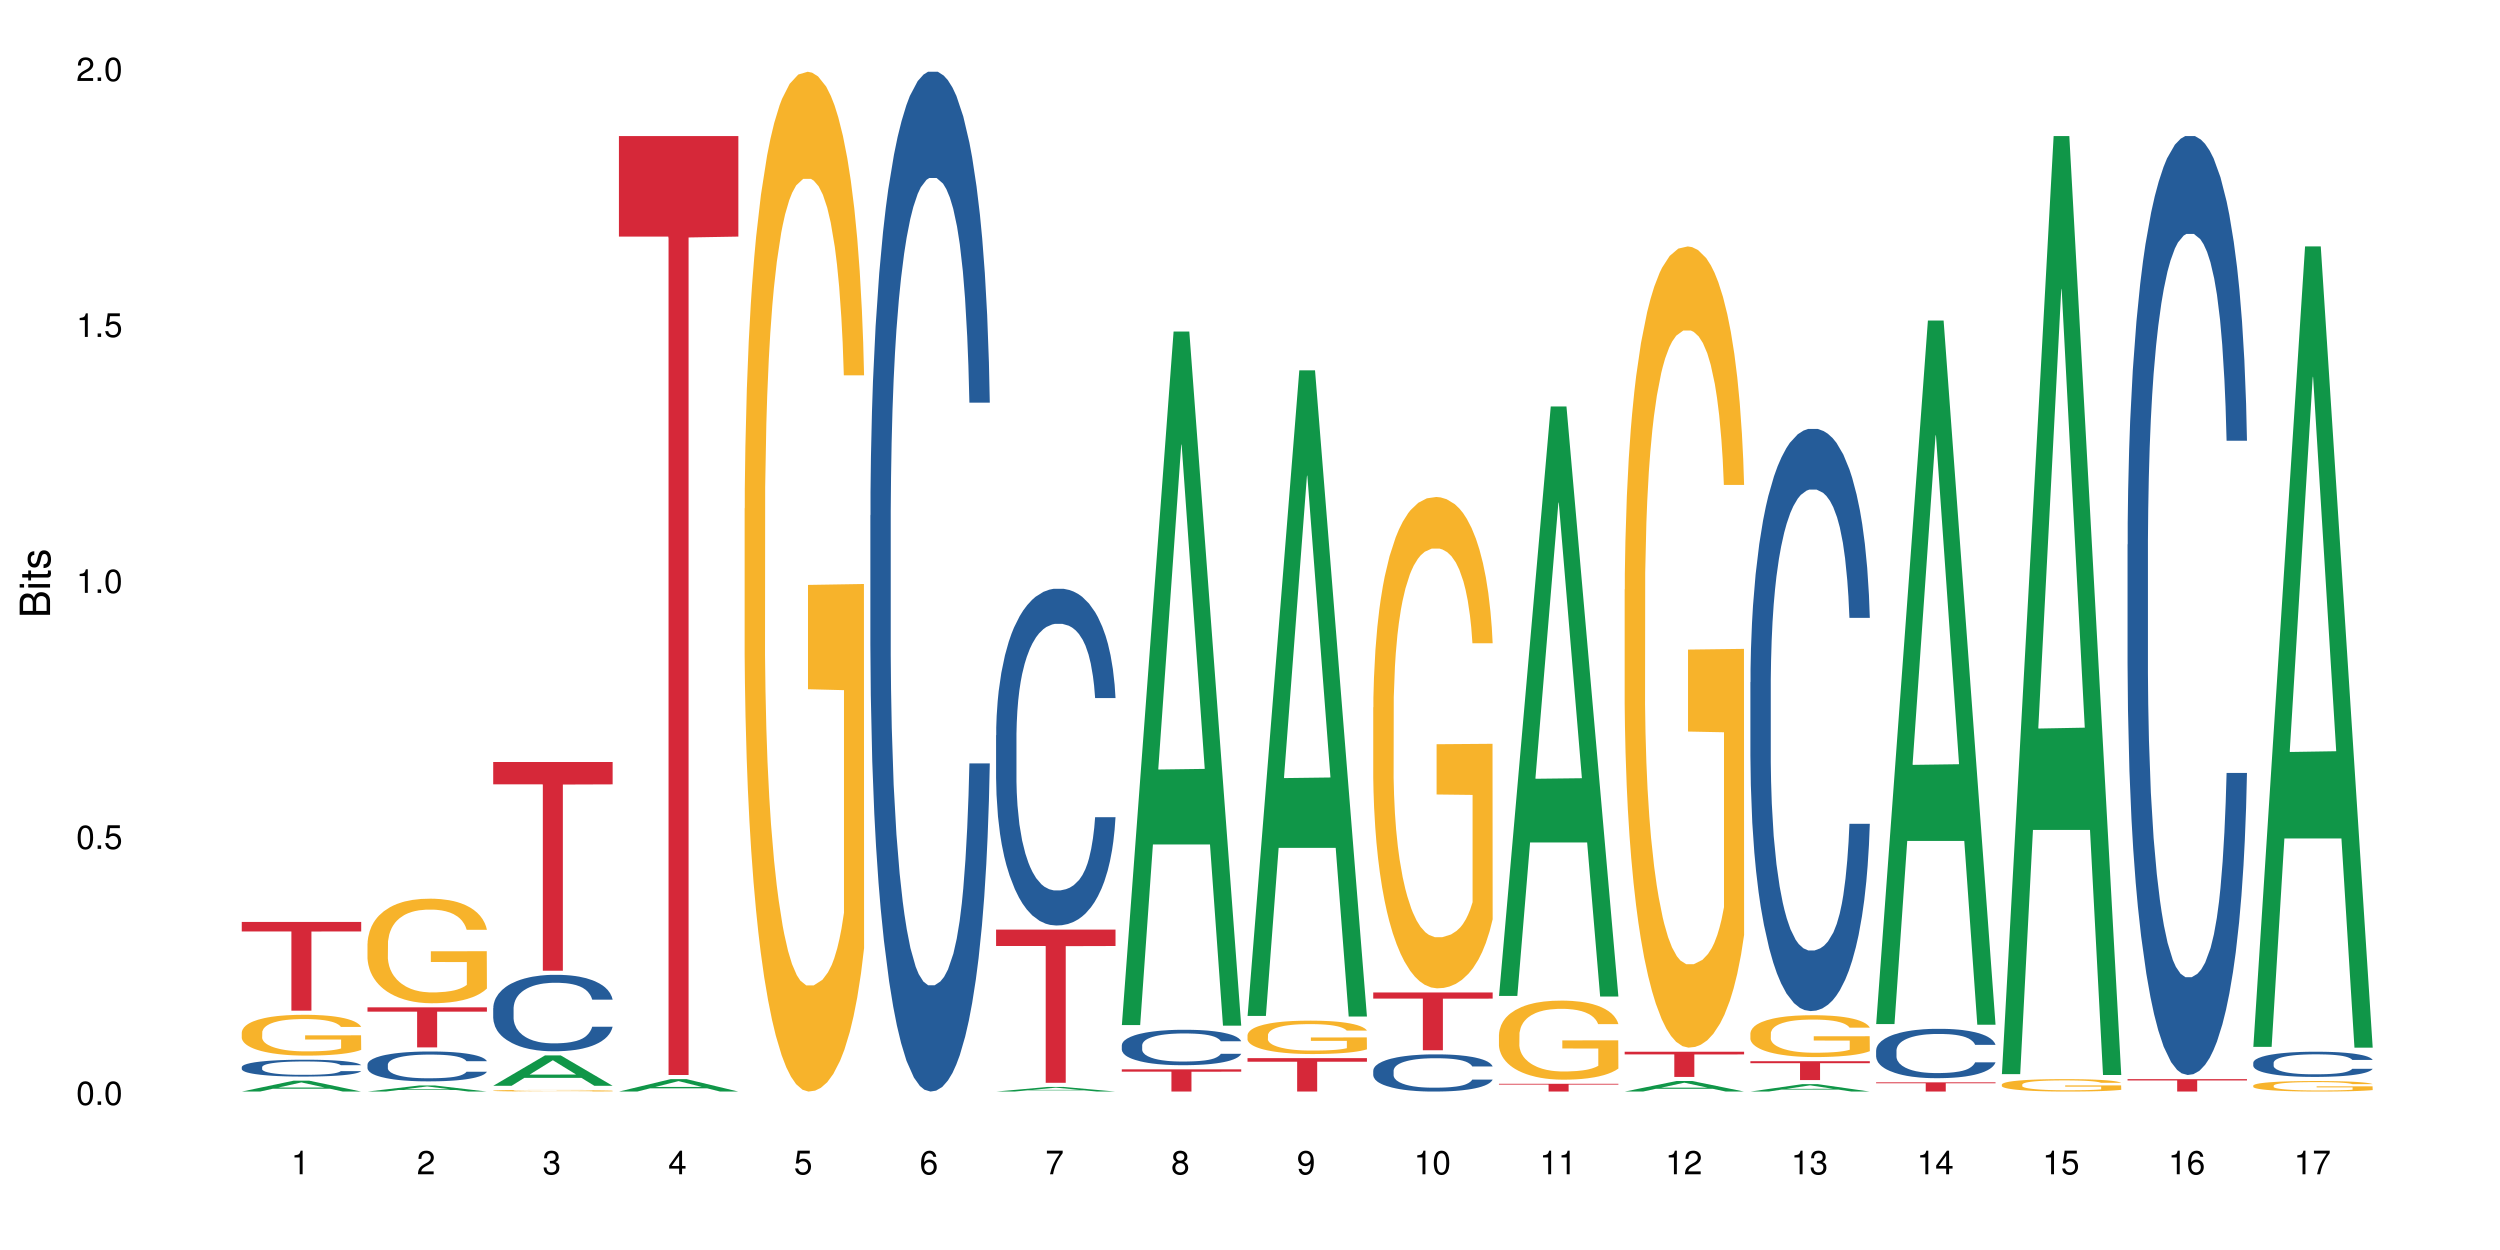 <?xml version="1.0" encoding="UTF-8"?>
<svg xmlns="http://www.w3.org/2000/svg" xmlns:xlink="http://www.w3.org/1999/xlink" width="720pt" height="360pt" viewBox="0 0 720 360" version="1.1">
<defs>
<g>
<symbol overflow="visible" id="glyph0-0">
<path style="stroke:none;" d=""/>
</symbol>
<symbol overflow="visible" id="glyph0-1">
<path style="stroke:none;" d="M 2.641 -6.797 C 2 -6.797 1.422 -6.531 1.078 -6.047 C 0.641 -5.453 0.406 -4.547 0.406 -3.297 C 0.406 -1 1.188 0.219 2.641 0.219 C 4.078 0.219 4.859 -1 4.859 -3.234 C 4.859 -4.562 4.656 -5.438 4.203 -6.047 C 3.844 -6.531 3.281 -6.797 2.641 -6.797 Z M 2.641 -6.047 C 3.547 -6.047 4 -5.125 4 -3.312 C 4 -1.375 3.562 -0.484 2.625 -0.484 C 1.734 -0.484 1.281 -1.422 1.281 -3.281 C 1.281 -5.141 1.734 -6.047 2.641 -6.047 Z M 2.641 -6.047 "/>
</symbol>
<symbol overflow="visible" id="glyph0-2">
<path style="stroke:none;" d="M 1.828 -1 L 0.828 -1 L 0.828 0 L 1.828 0 Z M 1.828 -1 "/>
</symbol>
<symbol overflow="visible" id="glyph0-3">
<path style="stroke:none;" d="M 4.562 -6.797 L 1.062 -6.797 L 0.547 -3.094 L 1.328 -3.094 C 1.719 -3.562 2.047 -3.734 2.578 -3.734 C 3.484 -3.734 4.062 -3.109 4.062 -2.094 C 4.062 -1.125 3.484 -0.531 2.578 -0.531 C 1.828 -0.531 1.375 -0.906 1.188 -1.672 L 0.328 -1.672 C 0.453 -1.109 0.547 -0.844 0.75 -0.594 C 1.125 -0.078 1.828 0.219 2.594 0.219 C 3.969 0.219 4.922 -0.781 4.922 -2.219 C 4.922 -3.562 4.031 -4.484 2.719 -4.484 C 2.25 -4.484 1.859 -4.359 1.469 -4.062 L 1.734 -5.969 L 4.562 -5.969 Z M 4.562 -6.797 "/>
</symbol>
<symbol overflow="visible" id="glyph0-4">
<path style="stroke:none;" d="M 2.484 -4.844 L 2.484 0 L 3.328 0 L 3.328 -6.797 L 2.766 -6.797 C 2.469 -5.75 2.281 -5.609 0.984 -5.453 L 0.984 -4.844 Z M 2.484 -4.844 "/>
</symbol>
<symbol overflow="visible" id="glyph0-5">
<path style="stroke:none;" d="M 4.859 -0.828 L 1.281 -0.828 C 1.359 -1.391 1.672 -1.75 2.5 -2.234 L 3.469 -2.75 C 4.406 -3.266 4.906 -3.969 4.906 -4.812 C 4.906 -5.375 4.672 -5.906 4.266 -6.266 C 3.859 -6.625 3.375 -6.797 2.719 -6.797 C 1.859 -6.797 1.219 -6.5 0.844 -5.922 C 0.609 -5.562 0.5 -5.125 0.484 -4.438 L 1.328 -4.438 C 1.359 -4.906 1.406 -5.188 1.531 -5.406 C 1.75 -5.812 2.188 -6.062 2.703 -6.062 C 3.469 -6.062 4.031 -5.516 4.031 -4.781 C 4.031 -4.25 3.719 -3.797 3.125 -3.438 L 2.234 -2.938 C 0.812 -2.141 0.406 -1.5 0.328 0 L 4.859 0 Z M 4.859 -0.828 "/>
</symbol>
<symbol overflow="visible" id="glyph0-6">
<path style="stroke:none;" d="M 2.125 -3.125 L 2.578 -3.125 C 3.516 -3.125 3.984 -2.703 3.984 -1.891 C 3.984 -1.031 3.469 -0.531 2.578 -0.531 C 1.656 -0.531 1.203 -0.984 1.156 -1.969 L 0.312 -1.969 C 0.344 -1.422 0.438 -1.078 0.609 -0.766 C 0.953 -0.109 1.625 0.219 2.547 0.219 C 3.953 0.219 4.859 -0.609 4.859 -1.906 C 4.859 -2.766 4.516 -3.25 3.703 -3.516 C 4.344 -3.766 4.656 -4.25 4.656 -4.938 C 4.656 -6.109 3.875 -6.797 2.578 -6.797 C 1.203 -6.797 0.484 -6.047 0.453 -4.609 L 1.297 -4.609 C 1.312 -5.016 1.344 -5.25 1.453 -5.453 C 1.641 -5.828 2.062 -6.062 2.594 -6.062 C 3.344 -6.062 3.797 -5.625 3.797 -4.906 C 3.797 -4.422 3.609 -4.141 3.25 -3.984 C 3.016 -3.891 2.719 -3.844 2.125 -3.844 Z M 2.125 -3.125 "/>
</symbol>
<symbol overflow="visible" id="glyph0-7">
<path style="stroke:none;" d="M 3.141 -1.625 L 3.141 0 L 3.984 0 L 3.984 -1.625 L 4.984 -1.625 L 4.984 -2.391 L 3.984 -2.391 L 3.984 -6.797 L 3.359 -6.797 L 0.266 -2.516 L 0.266 -1.625 Z M 3.141 -2.391 L 1 -2.391 L 3.141 -5.359 Z M 3.141 -2.391 "/>
</symbol>
<symbol overflow="visible" id="glyph0-8">
<path style="stroke:none;" d="M 4.781 -5.031 C 4.609 -6.141 3.891 -6.797 2.844 -6.797 C 2.094 -6.797 1.422 -6.438 1.031 -5.828 C 0.609 -5.172 0.406 -4.344 0.406 -3.094 C 0.406 -1.953 0.578 -1.234 0.984 -0.625 C 1.359 -0.078 1.953 0.219 2.703 0.219 C 3.984 0.219 4.922 -0.734 4.922 -2.078 C 4.922 -3.344 4.062 -4.234 2.844 -4.234 C 2.172 -4.234 1.641 -3.969 1.281 -3.469 C 1.281 -5.125 1.828 -6.047 2.797 -6.047 C 3.391 -6.047 3.797 -5.672 3.938 -5.031 Z M 2.734 -3.484 C 3.547 -3.484 4.062 -2.922 4.062 -2 C 4.062 -1.156 3.484 -0.531 2.703 -0.531 C 1.922 -0.531 1.328 -1.188 1.328 -2.047 C 1.328 -2.891 1.906 -3.484 2.734 -3.484 Z M 2.734 -3.484 "/>
</symbol>
<symbol overflow="visible" id="glyph0-9">
<path style="stroke:none;" d="M 4.984 -6.797 L 0.438 -6.797 L 0.438 -5.969 L 4.109 -5.969 C 2.5 -3.656 1.828 -2.234 1.328 0 L 2.219 0 C 2.594 -2.172 3.453 -4.047 4.984 -6.094 Z M 4.984 -6.797 "/>
</symbol>
<symbol overflow="visible" id="glyph0-10">
<path style="stroke:none;" d="M 3.75 -3.578 C 4.453 -4 4.688 -4.344 4.688 -4.984 C 4.688 -6.047 3.844 -6.797 2.641 -6.797 C 1.438 -6.797 0.594 -6.047 0.594 -4.984 C 0.594 -4.359 0.828 -4.016 1.516 -3.578 C 0.734 -3.203 0.359 -2.641 0.359 -1.891 C 0.359 -0.641 1.297 0.219 2.641 0.219 C 3.984 0.219 4.922 -0.641 4.922 -1.875 C 4.922 -2.641 4.531 -3.203 3.75 -3.578 Z M 2.641 -6.047 C 3.359 -6.047 3.812 -5.625 3.812 -4.969 C 3.812 -4.344 3.344 -3.922 2.641 -3.922 C 1.922 -3.922 1.453 -4.344 1.453 -4.984 C 1.453 -5.625 1.922 -6.047 2.641 -6.047 Z M 2.641 -3.203 C 3.484 -3.203 4.062 -2.672 4.062 -1.875 C 4.062 -1.062 3.484 -0.531 2.625 -0.531 C 1.797 -0.531 1.219 -1.078 1.219 -1.875 C 1.219 -2.672 1.797 -3.203 2.641 -3.203 Z M 2.641 -3.203 "/>
</symbol>
<symbol overflow="visible" id="glyph0-11">
<path style="stroke:none;" d="M 0.516 -1.547 C 0.672 -0.438 1.406 0.219 2.438 0.219 C 3.188 0.219 3.859 -0.141 4.266 -0.75 C 4.688 -1.406 4.891 -2.25 4.891 -3.484 C 4.891 -4.625 4.703 -5.359 4.312 -5.953 C 3.938 -6.5 3.344 -6.797 2.594 -6.797 C 1.297 -6.797 0.359 -5.844 0.359 -4.516 C 0.359 -3.25 1.234 -2.344 2.453 -2.344 C 3.094 -2.344 3.562 -2.578 4.016 -3.109 C 4 -1.453 3.469 -0.531 2.5 -0.531 C 1.906 -0.531 1.484 -0.906 1.359 -1.547 Z M 2.578 -6.062 C 3.375 -6.062 3.969 -5.406 3.969 -4.531 C 3.969 -3.688 3.375 -3.094 2.547 -3.094 C 1.734 -3.094 1.234 -3.672 1.234 -4.578 C 1.234 -5.438 1.797 -6.062 2.578 -6.062 Z M 2.578 -6.062 "/>
</symbol>
<symbol overflow="visible" id="glyph1-0">
<path style="stroke:none;" d=""/>
</symbol>
<symbol overflow="visible" id="glyph1-1">
<path style="stroke:none;" d="M 0 -0.953 L 0 -4.891 C 0 -5.719 -0.234 -6.344 -0.734 -6.797 C -1.188 -7.234 -1.812 -7.469 -2.5 -7.469 C -3.547 -7.469 -4.188 -7 -4.625 -5.875 C -4.984 -6.672 -5.641 -7.094 -6.531 -7.094 C -7.156 -7.094 -7.734 -6.859 -8.141 -6.391 C -8.562 -5.938 -8.75 -5.344 -8.75 -4.5 L -8.75 -0.953 Z M -4.984 -2.062 L -7.766 -2.062 L -7.766 -4.219 C -7.766 -4.844 -7.688 -5.203 -7.453 -5.5 C -7.219 -5.812 -6.859 -5.969 -6.375 -5.969 C -5.906 -5.969 -5.531 -5.812 -5.297 -5.5 C -5.062 -5.203 -4.984 -4.844 -4.984 -4.219 Z M -0.984 -2.062 L -4 -2.062 L -4 -4.781 C -4 -5.328 -3.859 -5.688 -3.578 -5.953 C -3.297 -6.219 -2.922 -6.359 -2.484 -6.359 C -2.062 -6.359 -1.688 -6.219 -1.406 -5.953 C -1.109 -5.688 -0.984 -5.328 -0.984 -4.781 Z M -0.984 -2.062 "/>
</symbol>
<symbol overflow="visible" id="glyph1-2">
<path style="stroke:none;" d="M -6.281 -1.797 L -6.281 -0.797 L 0 -0.797 L 0 -1.797 Z M -8.75 -1.797 L -8.75 -0.797 L -7.484 -0.797 L -7.484 -1.797 Z M -8.75 -1.797 "/>
</symbol>
<symbol overflow="visible" id="glyph1-3">
<path style="stroke:none;" d="M -6.281 -3.047 L -6.281 -2.016 L -8.016 -2.016 L -8.016 -1.016 L -6.281 -1.016 L -6.281 -0.172 L -5.469 -0.172 L -5.469 -1.016 L -0.719 -1.016 C -0.078 -1.016 0.281 -1.453 0.281 -2.234 C 0.281 -2.469 0.25 -2.719 0.188 -3.047 L -0.641 -3.047 C -0.609 -2.922 -0.594 -2.766 -0.594 -2.562 C -0.594 -2.141 -0.719 -2.016 -1.156 -2.016 L -5.469 -2.016 L -5.469 -3.047 Z M -6.281 -3.047 "/>
</symbol>
<symbol overflow="visible" id="glyph1-4">
<path style="stroke:none;" d="M -4.531 -5.25 C -5.766 -5.25 -6.469 -4.422 -6.469 -2.969 C -6.469 -1.516 -5.719 -0.562 -4.547 -0.562 C -3.562 -0.562 -3.094 -1.062 -2.734 -2.562 L -2.516 -3.484 C -2.344 -4.188 -2.094 -4.469 -1.625 -4.469 C -1.047 -4.469 -0.641 -3.875 -0.641 -3 C -0.641 -2.453 -0.797 -2 -1.062 -1.75 C -1.25 -1.594 -1.422 -1.531 -1.875 -1.469 L -1.875 -0.406 C -0.422 -0.453 0.281 -1.266 0.281 -2.922 C 0.281 -4.5 -0.5 -5.516 -1.719 -5.516 C -2.656 -5.516 -3.172 -4.984 -3.469 -3.734 L -3.703 -2.766 C -3.891 -1.953 -4.156 -1.609 -4.594 -1.609 C -5.172 -1.609 -5.547 -2.125 -5.547 -2.938 C -5.547 -3.75 -5.203 -4.172 -4.531 -4.203 Z M -4.531 -5.25 "/>
</symbol>
</g>
</defs>
<g id="surface30323">
<rect x="0" y="0" width="720" height="360" style="fill:rgb(100%,100%,100%);fill-opacity:1;stroke:none;"/>
<path style=" stroke:none;fill-rule:nonzero;fill:rgb(6.275%,58.824%,28.235%);fill-opacity:1;" d="M 69.629 314.367 L 69.668 314.363 L 84.551 311.238 L 89.07 311.238 L 104.027 314.371 L 98.77 314.371 L 95.023 313.551 L 78.598 313.551 L 74.922 314.367 L 69.629 314.367 L 80.176 313.215 L 93.516 313.211 L 86.863 311.75 L 86.789 311.746 L 86.719 311.754 L 80.141 313.211 L 80.176 313.215 Z M 69.629 314.367 "/>
<path style=" stroke:none;fill-rule:nonzero;fill:rgb(14.51%,36.078%,60%);fill-opacity:1;" d="M 69.629 307.312 L 69.672 307.309 L 69.672 307.203 L 69.797 307.031 L 70.09 306.82 L 70.383 306.672 L 71.141 306.41 L 72.188 306.156 L 73.277 305.961 L 74.074 305.848 L 74.789 305.758 L 76.426 305.594 L 77.473 305.508 L 78.605 305.434 L 79.992 305.359 L 80.996 305.312 L 83.262 305.242 L 84.941 305.211 L 86.242 305.199 L 89.051 305.199 L 90.73 305.215 L 91.945 305.238 L 93.289 305.273 L 94.422 305.312 L 96.391 305.41 L 98.152 305.535 L 98.949 305.605 L 100.207 305.746 L 101.172 305.879 L 101.844 305.992 L 102.602 306.156 L 103.27 306.359 L 103.773 306.586 L 104.027 306.773 L 98.152 306.773 L 97.859 306.598 L 97.523 306.461 L 96.895 306.277 L 96.266 306.148 L 95.387 306.02 L 94.586 305.938 L 93.496 305.852 L 92.531 305.797 L 91.527 305.758 L 90.562 305.73 L 88.715 305.703 L 86.574 305.703 L 85.777 305.715 L 84.145 305.75 L 83.262 305.781 L 82.004 305.844 L 81.121 305.898 L 80.074 305.988 L 79.359 306.066 L 78.48 306.18 L 77.852 306.281 L 77.137 306.43 L 76.719 306.539 L 76.34 306.664 L 76.004 306.812 L 75.754 306.965 L 75.586 307.129 L 75.5 307.289 L 75.5 307.98 L 75.586 308.141 L 75.797 308.324 L 76.34 308.598 L 77.137 308.832 L 78.062 309.02 L 78.941 309.152 L 79.445 309.215 L 80.117 309.285 L 81.164 309.375 L 82.676 309.461 L 83.555 309.496 L 84.898 309.535 L 86.281 309.551 L 88.129 309.551 L 89.766 309.535 L 90.855 309.512 L 91.988 309.477 L 93.539 309.398 L 94.504 309.328 L 95.344 309.246 L 95.973 309.16 L 96.391 309.09 L 97.02 308.953 L 97.523 308.801 L 97.902 308.645 L 98.152 308.492 L 104.027 308.492 L 103.773 308.672 L 103.398 308.844 L 103.02 308.973 L 102.434 309.129 L 101.762 309.266 L 100.797 309.422 L 100 309.523 L 98.949 309.637 L 97.984 309.719 L 96.938 309.797 L 95.387 309.883 L 94.379 309.93 L 93.289 309.969 L 91.988 310.004 L 90.352 310.035 L 88.59 310.055 L 86.953 310.059 L 85.191 310.047 L 83.891 310.031 L 82.172 309.992 L 80.031 309.91 L 78.48 309.828 L 77.266 309.742 L 76.215 309.652 L 75.039 309.535 L 73.531 309.34 L 72.609 309.188 L 71.977 309.062 L 71.266 308.891 L 70.762 308.734 L 70.176 308.484 L 69.754 308.168 L 69.629 307.926 Z M 69.629 307.312 "/>
<path style=" stroke:none;fill-rule:nonzero;fill:rgb(96.863%,70.196%,16.863%);fill-opacity:1;" d="M 69.629 297.297 L 69.672 297.285 L 69.672 297.07 L 69.84 296.586 L 70.258 295.922 L 70.805 295.375 L 71.391 294.945 L 71.77 294.719 L 72.398 294.395 L 72.941 294.16 L 74.328 293.676 L 76.09 293.227 L 77.055 293.031 L 78.145 292.848 L 79.695 292.645 L 80.41 292.57 L 82.59 292.398 L 85.066 292.293 L 87.793 292.258 L 89.051 292.27 L 90.77 292.312 L 93.121 292.43 L 94.461 292.539 L 95.512 292.645 L 96.602 292.785 L 97.945 293 L 99.203 293.258 L 100.207 293.516 L 101.215 293.836 L 102.055 294.18 L 102.766 294.559 L 103.398 295.008 L 103.773 295.383 L 104.027 295.762 L 98.195 295.762 L 97.859 295.383 L 97.48 295.094 L 96.852 294.738 L 96.223 294.48 L 95.594 294.277 L 94.422 294 L 93.414 293.828 L 92.156 293.676 L 90.938 293.578 L 89.555 293.516 L 88.715 293.492 L 86.492 293.492 L 84.48 293.57 L 83.305 293.656 L 82.465 293.742 L 81.289 293.902 L 80.578 294.031 L 80.156 294.117 L 78.898 294.449 L 78.062 294.75 L 77.598 294.953 L 77.012 295.277 L 76.594 295.566 L 76.133 295.996 L 75.879 296.32 L 75.543 297.047 L 75.5 298.98 L 75.629 299.391 L 75.879 299.832 L 76.215 300.219 L 76.719 300.625 L 77.223 300.938 L 78.102 301.355 L 78.859 301.633 L 79.445 301.816 L 80.578 302.105 L 81.039 302.203 L 82.129 302.398 L 83.262 302.547 L 84.645 302.676 L 85.695 302.742 L 87.371 302.793 L 89.512 302.793 L 92.027 302.73 L 93.625 302.645 L 94.715 302.559 L 95.426 302.484 L 96.309 302.363 L 96.938 302.258 L 97.523 302.141 L 98.238 301.957 L 98.238 299.391 L 87.875 299.379 L 87.875 298.176 L 103.984 298.164 L 104.027 302.363 L 103.145 302.656 L 102.055 302.934 L 101.004 303.148 L 99.914 303.332 L 98.363 303.535 L 97.105 303.664 L 95.176 303.816 L 93.414 303.91 L 91.566 303.977 L 89.934 304.008 L 88.004 304.02 L 86.281 303.996 L 84.438 303.934 L 82.969 303.848 L 81.625 303.738 L 80.285 303.602 L 78.605 303.375 L 77.516 303.191 L 76.383 302.965 L 75.25 302.699 L 74.242 302.406 L 73.574 302.184 L 72.902 301.926 L 72.188 301.602 L 71.516 301.238 L 71.012 300.906 L 70.551 300.527 L 70.215 300.176 L 69.883 299.691 L 69.715 299.305 L 69.629 298.973 Z M 69.629 297.297 "/>
<path style=" stroke:none;fill-rule:nonzero;fill:rgb(83.922%,15.686%,22.353%);fill-opacity:1;" d="M 69.629 265.516 L 104.027 265.516 L 104.027 268.254 L 89.691 268.277 L 89.691 291.078 L 83.922 291.078 L 83.922 268.301 L 83.84 268.254 L 69.629 268.254 Z M 69.629 265.516 "/>
<path style=" stroke:none;fill-rule:nonzero;fill:rgb(6.275%,58.824%,28.235%);fill-opacity:1;" d="M 105.836 314.367 L 105.871 314.367 L 120.758 312.617 L 125.277 312.617 L 140.234 314.371 L 134.977 314.371 L 131.23 313.914 L 114.805 313.914 L 111.129 314.367 L 105.836 314.367 L 116.383 313.723 L 129.723 313.723 L 123.07 312.902 L 122.996 312.902 L 122.926 312.906 L 116.348 313.723 L 116.383 313.723 Z M 105.836 314.367 "/>
<path style=" stroke:none;fill-rule:nonzero;fill:rgb(14.51%,36.078%,60%);fill-opacity:1;" d="M 105.836 306.578 L 105.879 306.57 L 105.879 306.379 L 106.004 306.082 L 106.297 305.703 L 106.59 305.445 L 107.348 304.98 L 108.395 304.531 L 109.484 304.188 L 110.281 303.98 L 110.996 303.824 L 112.633 303.535 L 113.68 303.383 L 114.812 303.25 L 116.195 303.117 L 117.203 303.039 L 119.469 302.914 L 121.148 302.859 L 122.449 302.836 L 125.258 302.836 L 126.938 302.867 L 128.152 302.906 L 129.496 302.969 L 130.629 303.039 L 132.598 303.211 L 134.359 303.434 L 135.156 303.559 L 136.414 303.801 L 137.379 304.039 L 138.051 304.242 L 138.809 304.531 L 139.477 304.887 L 139.98 305.289 L 140.234 305.625 L 134.359 305.625 L 134.066 305.312 L 133.73 305.066 L 133.102 304.746 L 132.473 304.516 L 131.59 304.289 L 130.793 304.141 L 129.703 303.988 L 128.738 303.895 L 127.734 303.824 L 126.77 303.777 L 124.922 303.73 L 122.781 303.73 L 121.984 303.746 L 120.352 303.809 L 119.469 303.863 L 118.211 303.973 L 117.328 304.078 L 116.281 304.234 L 115.566 304.367 L 114.688 304.57 L 114.059 304.754 L 113.344 305.012 L 112.926 305.207 L 112.547 305.43 L 112.211 305.688 L 111.961 305.965 L 111.793 306.254 L 111.707 306.539 L 111.707 307.758 L 111.793 308.039 L 112.004 308.371 L 112.547 308.848 L 113.344 309.266 L 114.27 309.598 L 115.148 309.832 L 115.652 309.941 L 116.324 310.066 L 117.371 310.227 L 118.883 310.383 L 119.762 310.445 L 121.105 310.508 L 122.488 310.539 L 124.336 310.539 L 125.973 310.508 L 127.062 310.469 L 128.195 310.406 L 129.746 310.273 L 130.711 310.148 L 131.551 309.996 L 132.18 309.848 L 132.598 309.723 L 133.227 309.477 L 133.73 309.211 L 134.109 308.938 L 134.359 308.668 L 140.234 308.668 L 139.98 308.984 L 139.605 309.289 L 139.227 309.52 L 138.641 309.793 L 137.969 310.035 L 137.004 310.312 L 136.207 310.492 L 135.156 310.688 L 134.191 310.84 L 133.145 310.973 L 131.59 311.129 L 130.586 311.207 L 129.496 311.277 L 128.195 311.344 L 126.559 311.398 L 124.797 311.43 L 123.16 311.438 L 121.398 311.422 L 120.098 311.391 L 118.379 311.316 L 116.238 311.176 L 114.688 311.027 L 113.469 310.879 L 112.422 310.719 L 111.246 310.508 L 109.738 310.164 L 108.816 309.895 L 108.184 309.676 L 107.473 309.367 L 106.969 309.094 L 106.383 308.652 L 105.961 308.094 L 105.836 307.66 Z M 105.836 306.578 "/>
<path style=" stroke:none;fill-rule:nonzero;fill:rgb(96.863%,70.196%,16.863%);fill-opacity:1;" d="M 105.836 271.719 L 105.879 271.691 L 105.879 271.141 L 106.047 269.902 L 106.465 268.199 L 107.012 266.793 L 107.598 265.695 L 107.977 265.117 L 108.605 264.293 L 109.148 263.688 L 110.535 262.449 L 112.297 261.293 L 113.262 260.797 L 114.352 260.332 L 115.902 259.809 L 116.617 259.613 L 118.797 259.176 L 121.273 258.898 L 124 258.816 L 125.258 258.844 L 126.977 258.953 L 129.328 259.258 L 130.668 259.531 L 131.719 259.809 L 132.809 260.164 L 134.152 260.715 L 135.41 261.375 L 136.414 262.035 L 137.422 262.859 L 138.262 263.742 L 138.973 264.703 L 139.605 265.859 L 139.98 266.824 L 140.234 267.785 L 134.402 267.785 L 134.066 266.824 L 133.688 266.078 L 133.059 265.172 L 132.43 264.512 L 131.801 263.988 L 130.629 263.273 L 129.621 262.832 L 128.363 262.449 L 127.145 262.199 L 125.762 262.035 L 124.922 261.98 L 122.699 261.98 L 120.688 262.172 L 119.512 262.395 L 118.672 262.613 L 117.496 263.027 L 116.785 263.355 L 116.363 263.578 L 115.105 264.43 L 114.27 265.199 L 113.805 265.723 L 113.219 266.547 L 112.801 267.289 L 112.34 268.391 L 112.086 269.215 L 111.75 271.086 L 111.707 276.039 L 111.836 277.082 L 112.086 278.211 L 112.422 279.199 L 112.926 280.246 L 113.43 281.043 L 114.309 282.117 L 115.066 282.832 L 115.652 283.301 L 116.785 284.043 L 117.246 284.289 L 118.336 284.785 L 119.469 285.172 L 120.852 285.5 L 121.902 285.664 L 123.578 285.805 L 125.719 285.805 L 128.234 285.637 L 129.828 285.418 L 130.922 285.199 L 131.633 285.004 L 132.516 284.703 L 133.145 284.426 L 133.73 284.125 L 134.445 283.656 L 134.445 277.082 L 124.082 277.055 L 124.082 273.973 L 140.191 273.945 L 140.234 284.703 L 139.352 285.445 L 138.262 286.16 L 137.211 286.711 L 136.121 287.18 L 134.57 287.699 L 133.312 288.031 L 131.383 288.418 L 129.621 288.664 L 127.773 288.828 L 126.137 288.91 L 124.211 288.938 L 122.488 288.883 L 120.645 288.719 L 119.176 288.5 L 117.832 288.223 L 116.492 287.867 L 114.812 287.289 L 113.723 286.82 L 112.59 286.242 L 111.457 285.555 L 110.449 284.812 L 109.781 284.234 L 109.109 283.574 L 108.395 282.75 L 107.723 281.812 L 107.219 280.961 L 106.758 280 L 106.422 279.09 L 106.09 277.852 L 105.922 276.863 L 105.836 276.012 Z M 105.836 271.719 "/>
<path style=" stroke:none;fill-rule:nonzero;fill:rgb(83.922%,15.686%,22.353%);fill-opacity:1;" d="M 105.836 290.117 L 140.234 290.117 L 140.234 291.352 L 125.898 291.363 L 125.898 301.656 L 120.129 301.656 L 120.129 291.375 L 120.047 291.352 L 105.836 291.352 Z M 105.836 290.117 "/>
<path style=" stroke:none;fill-rule:nonzero;fill:rgb(6.275%,58.824%,28.235%);fill-opacity:1;" d="M 142.043 312.707 L 142.078 312.699 L 156.965 303.953 L 161.484 303.953 L 176.441 312.715 L 171.184 312.715 L 167.438 310.426 L 151.012 310.426 L 147.336 312.707 L 142.043 312.707 L 152.59 309.48 L 165.93 309.473 L 159.277 305.383 L 159.203 305.375 L 159.133 305.402 L 152.555 309.473 L 152.59 309.48 Z M 142.043 312.707 "/>
<path style=" stroke:none;fill-rule:nonzero;fill:rgb(14.51%,36.078%,60%);fill-opacity:1;" d="M 142.043 290.336 L 142.086 290.316 L 142.086 289.836 L 142.211 289.07 L 142.504 288.102 L 142.797 287.438 L 143.555 286.254 L 144.602 285.105 L 145.691 284.219 L 146.488 283.695 L 147.203 283.293 L 148.84 282.551 L 149.887 282.168 L 151.02 281.824 L 152.402 281.484 L 153.41 281.281 L 155.676 280.961 L 157.355 280.82 L 158.652 280.758 L 161.465 280.758 L 163.145 280.84 L 164.359 280.941 L 165.703 281.102 L 166.832 281.281 L 168.805 281.723 L 170.566 282.289 L 171.363 282.609 L 172.621 283.234 L 173.586 283.836 L 174.258 284.359 L 175.012 285.105 L 175.684 286.012 L 176.188 287.035 L 176.441 287.902 L 170.566 287.902 L 170.273 287.098 L 169.938 286.473 L 169.309 285.648 L 168.68 285.066 L 167.797 284.48 L 167 284.098 L 165.91 283.715 L 164.945 283.477 L 163.941 283.293 L 162.977 283.172 L 161.129 283.051 L 158.988 283.051 L 158.191 283.094 L 156.559 283.254 L 155.676 283.395 L 154.418 283.676 L 153.535 283.938 L 152.488 284.34 L 151.773 284.684 L 150.895 285.207 L 150.266 285.668 L 149.551 286.332 L 149.133 286.836 L 148.754 287.398 L 148.418 288.062 L 148.168 288.766 L 148 289.512 L 147.914 290.238 L 147.914 293.355 L 148 294.082 L 148.211 294.926 L 148.754 296.152 L 149.551 297.219 L 150.473 298.066 L 151.355 298.668 L 151.859 298.949 L 152.531 299.273 L 153.578 299.676 L 155.09 300.078 L 155.969 300.238 L 157.312 300.398 L 158.695 300.48 L 160.543 300.48 L 162.18 300.398 L 163.27 300.297 L 164.402 300.137 L 165.953 299.797 L 166.918 299.473 L 167.758 299.09 L 168.387 298.707 L 168.805 298.387 L 169.434 297.762 L 169.938 297.078 L 170.316 296.375 L 170.566 295.691 L 176.441 295.691 L 176.188 296.496 L 175.812 297.281 L 175.434 297.863 L 174.848 298.566 L 174.176 299.191 L 173.211 299.895 L 172.414 300.359 L 171.363 300.863 L 170.398 301.242 L 169.352 301.586 L 167.797 301.988 L 166.793 302.191 L 165.703 302.371 L 164.402 302.531 L 162.766 302.672 L 161.004 302.754 L 159.367 302.773 L 157.605 302.734 L 156.305 302.652 L 154.586 302.473 L 152.445 302.109 L 150.895 301.727 L 149.676 301.344 L 148.629 300.941 L 147.453 300.398 L 145.945 299.512 L 145.02 298.828 L 144.391 298.266 L 143.68 297.48 L 143.176 296.777 L 142.59 295.648 L 142.168 294.223 L 142.043 293.113 Z M 142.043 290.336 "/>
<path style=" stroke:none;fill-rule:nonzero;fill:rgb(96.863%,70.196%,16.863%);fill-opacity:1;" d="M 142.043 314.098 L 142.086 314.098 L 142.086 314.09 L 142.254 314.07 L 142.672 314.043 L 143.219 314.02 L 143.805 314.004 L 144.184 313.992 L 144.812 313.98 L 145.355 313.969 L 146.742 313.949 L 148.504 313.934 L 149.469 313.926 L 150.559 313.918 L 152.109 313.91 L 152.824 313.906 L 155.004 313.898 L 157.48 313.895 L 163.184 313.895 L 165.535 313.902 L 166.875 313.906 L 167.926 313.91 L 169.016 313.914 L 170.359 313.922 L 171.617 313.934 L 172.621 313.945 L 173.629 313.957 L 174.469 313.973 L 175.18 313.988 L 175.812 314.004 L 176.188 314.02 L 176.441 314.035 L 170.609 314.035 L 170.273 314.02 L 169.895 314.008 L 169.266 313.992 L 168.008 313.977 L 166.832 313.965 L 165.828 313.957 L 164.57 313.949 L 163.352 313.945 L 156.891 313.945 L 155.719 313.949 L 154.879 313.953 L 153.703 313.961 L 152.992 313.965 L 152.57 313.969 L 151.312 313.98 L 150.473 313.996 L 150.012 314.004 L 149.426 314.016 L 149.008 314.027 L 148.547 314.047 L 148.293 314.059 L 147.957 314.086 L 147.914 314.168 L 148.043 314.184 L 148.293 314.199 L 148.629 314.215 L 149.133 314.234 L 149.637 314.246 L 150.516 314.262 L 151.273 314.273 L 151.859 314.281 L 152.992 314.293 L 153.453 314.297 L 154.543 314.305 L 155.676 314.312 L 157.059 314.316 L 158.109 314.32 L 161.926 314.32 L 164.441 314.316 L 166.035 314.316 L 167.129 314.312 L 167.84 314.309 L 168.723 314.305 L 169.352 314.301 L 169.938 314.293 L 170.652 314.285 L 170.652 314.184 L 160.289 314.184 L 160.289 314.133 L 176.398 314.133 L 176.441 314.305 L 175.559 314.316 L 174.469 314.328 L 173.418 314.336 L 172.328 314.344 L 170.777 314.352 L 169.52 314.355 L 167.59 314.363 L 165.828 314.367 L 163.98 314.367 L 162.344 314.371 L 158.695 314.371 L 156.852 314.367 L 155.383 314.363 L 154.039 314.359 L 152.699 314.355 L 151.02 314.344 L 149.93 314.336 L 148.797 314.328 L 147.664 314.316 L 145.984 314.297 L 145.316 314.285 L 144.602 314.273 L 143.426 314.246 L 142.965 314.23 L 142.629 314.215 L 142.293 314.195 L 142.129 314.18 L 142.043 314.164 Z M 142.043 314.098 "/>
<path style=" stroke:none;fill-rule:nonzero;fill:rgb(83.922%,15.686%,22.353%);fill-opacity:1;" d="M 142.043 219.457 L 176.441 219.457 L 176.441 225.895 L 162.105 225.949 L 162.105 279.578 L 156.336 279.578 L 156.336 226.008 L 156.254 225.895 L 142.043 225.895 Z M 142.043 219.457 "/>
<path style=" stroke:none;fill-rule:nonzero;fill:rgb(6.275%,58.824%,28.235%);fill-opacity:1;" d="M 178.25 314.367 L 178.285 314.363 L 193.172 310.785 L 197.691 310.785 L 212.648 314.371 L 207.391 314.371 L 203.645 313.434 L 187.219 313.434 L 183.543 314.367 L 178.25 314.367 L 188.797 313.047 L 202.137 313.043 L 195.484 311.371 L 195.41 311.367 L 195.34 311.379 L 188.762 313.043 L 188.797 313.047 Z M 178.25 314.367 "/>
<path style=" stroke:none;fill-rule:nonzero;fill:rgb(83.922%,15.686%,22.353%);fill-opacity:1;" d="M 178.25 39.191 L 212.648 39.191 L 212.648 68.137 L 198.312 68.391 L 198.312 309.605 L 192.543 309.605 L 192.543 68.645 L 192.461 68.137 L 178.25 68.137 Z M 178.25 39.191 "/>
<path style=" stroke:none;fill-rule:nonzero;fill:rgb(96.863%,70.196%,16.863%);fill-opacity:1;" d="M 214.457 146.461 L 214.5 146.191 L 214.5 140.828 L 214.668 128.758 L 215.086 112.129 L 215.633 98.449 L 216.219 87.719 L 216.598 82.086 L 217.227 74.039 L 217.77 68.141 L 219.156 56.07 L 220.918 44.805 L 221.883 39.977 L 222.973 35.414 L 224.523 30.32 L 225.238 28.441 L 227.418 24.148 L 229.895 21.469 L 232.621 20.664 L 233.879 20.93 L 235.598 22.004 L 237.949 24.953 L 239.289 27.637 L 240.34 30.32 L 241.43 33.805 L 242.77 39.172 L 244.031 45.609 L 245.035 52.047 L 246.043 60.094 L 246.883 68.676 L 247.594 78.062 L 248.223 89.328 L 248.602 98.715 L 248.855 108.105 L 243.023 108.105 L 242.688 98.715 L 242.309 91.477 L 241.68 82.625 L 241.051 76.188 L 240.422 71.09 L 239.246 64.117 L 238.242 59.824 L 236.984 56.07 L 235.766 53.656 L 234.383 52.047 L 233.543 51.508 L 231.32 51.508 L 229.305 53.387 L 228.133 55.531 L 227.293 57.68 L 226.117 61.703 L 225.406 64.922 L 224.984 67.066 L 223.727 75.383 L 222.887 82.891 L 222.426 87.988 L 221.84 96.035 L 221.422 103.277 L 220.957 114.004 L 220.707 122.051 L 220.371 140.293 L 220.328 188.574 L 220.457 198.766 L 220.707 209.762 L 221.043 219.418 L 221.547 229.609 L 222.051 237.391 L 222.93 247.852 L 223.684 254.824 L 224.273 259.383 L 225.406 266.625 L 225.867 269.039 L 226.957 273.867 L 228.09 277.625 L 229.473 280.844 L 230.523 282.453 L 232.199 283.793 L 234.34 283.793 L 236.855 282.184 L 238.449 280.039 L 239.543 277.891 L 240.254 276.016 L 241.137 273.062 L 241.766 270.383 L 242.352 267.43 L 243.066 262.871 L 243.066 198.766 L 232.703 198.496 L 232.703 168.457 L 248.812 168.188 L 248.855 273.062 L 247.973 280.305 L 246.883 287.281 L 245.832 292.645 L 244.742 297.203 L 243.191 302.301 L 241.934 305.52 L 240.004 309.273 L 238.242 311.688 L 236.395 313.297 L 234.758 314.102 L 232.828 314.371 L 231.109 313.836 L 229.266 312.227 L 227.797 310.078 L 226.453 307.398 L 225.113 303.91 L 223.434 298.277 L 222.344 293.719 L 221.211 288.086 L 220.078 281.379 L 219.07 274.137 L 218.398 268.504 L 217.73 262.066 L 217.016 254.02 L 216.344 244.898 L 215.84 236.586 L 215.379 227.195 L 215.043 218.344 L 214.707 206.277 L 214.539 196.621 L 214.457 188.305 Z M 214.457 146.461 "/>
<path style=" stroke:none;fill-rule:nonzero;fill:rgb(14.51%,36.078%,60%);fill-opacity:1;" d="M 250.664 148.457 L 250.707 148.188 L 250.707 141.742 L 250.832 131.543 L 251.125 118.656 L 251.418 109.797 L 252.176 93.957 L 253.223 78.652 L 254.312 66.84 L 255.109 59.859 L 255.824 54.492 L 257.461 44.559 L 258.508 39.457 L 259.641 34.891 L 261.023 30.328 L 262.031 27.645 L 264.297 23.348 L 265.977 21.469 L 267.273 20.664 L 270.086 20.664 L 271.762 21.738 L 272.98 23.078 L 274.32 25.227 L 275.453 27.645 L 277.426 33.551 L 279.188 41.066 L 279.984 45.363 L 281.242 53.684 L 282.207 61.738 L 282.879 68.719 L 283.633 78.652 L 284.305 90.734 L 284.809 104.426 L 285.062 115.969 L 279.188 115.969 L 278.895 105.23 L 278.559 96.91 L 277.93 85.902 L 277.301 78.117 L 276.418 70.332 L 275.621 65.23 L 274.531 60.129 L 273.566 56.906 L 272.559 54.492 L 271.594 52.879 L 269.75 51.27 L 267.609 51.27 L 266.812 51.805 L 265.18 53.953 L 264.297 55.832 L 263.039 59.59 L 262.156 63.082 L 261.109 68.449 L 260.395 73.016 L 259.516 79.996 L 258.887 86.172 L 258.172 95.031 L 257.754 101.742 L 257.375 109.258 L 257.039 118.117 L 256.789 127.516 L 256.621 137.449 L 256.535 147.113 L 256.535 188.727 L 256.621 198.391 L 256.832 209.668 L 257.375 226.043 L 258.172 240.273 L 259.094 251.547 L 259.977 259.602 L 260.48 263.359 L 261.152 267.656 L 262.199 273.027 L 263.711 278.395 L 264.59 280.543 L 265.934 282.691 L 267.316 283.766 L 269.164 283.766 L 270.797 282.691 L 271.891 281.348 L 273.023 279.199 L 274.574 274.637 L 275.539 270.34 L 276.379 265.242 L 277.008 260.141 L 277.426 255.844 L 278.055 247.52 L 278.559 238.395 L 278.938 228.996 L 279.188 219.867 L 285.062 219.867 L 284.809 230.609 L 284.43 241.078 L 284.055 248.863 L 283.465 258.262 L 282.797 266.582 L 281.832 275.98 L 281.035 282.152 L 279.984 288.867 L 279.02 293.969 L 277.973 298.531 L 276.418 303.898 L 275.414 306.586 L 274.32 309 L 273.023 311.148 L 271.387 313.027 L 269.625 314.102 L 267.988 314.371 L 266.227 313.832 L 264.926 312.762 L 263.207 310.344 L 261.066 305.512 L 259.516 300.41 L 258.297 295.309 L 257.25 289.941 L 256.074 282.691 L 254.566 270.879 L 253.641 261.75 L 253.012 254.234 L 252.301 243.762 L 251.797 234.367 L 251.211 219.332 L 250.789 200.27 L 250.664 185.504 Z M 250.664 148.457 "/>
<path style=" stroke:none;fill-rule:nonzero;fill:rgb(6.275%,58.824%,28.235%);fill-opacity:1;" d="M 286.871 314.371 L 286.906 314.367 L 301.789 313.035 L 306.312 313.035 L 321.27 314.371 L 316.012 314.371 L 312.266 314.023 L 295.836 314.023 L 292.164 314.371 L 286.871 314.371 L 297.418 313.879 L 310.758 313.875 L 304.105 313.25 L 304.031 313.25 L 303.961 313.254 L 297.383 313.875 L 297.418 313.879 Z M 286.871 314.371 "/>
<path style=" stroke:none;fill-rule:nonzero;fill:rgb(14.51%,36.078%,60%);fill-opacity:1;" d="M 286.871 211.762 L 286.914 211.672 L 286.914 209.547 L 287.039 206.176 L 287.332 201.922 L 287.625 198.996 L 288.383 193.766 L 289.43 188.715 L 290.52 184.812 L 291.316 182.508 L 292.031 180.734 L 293.668 177.453 L 294.715 175.77 L 295.848 174.262 L 297.23 172.758 L 298.238 171.871 L 300.504 170.449 L 302.184 169.832 L 303.48 169.566 L 306.293 169.566 L 307.969 169.918 L 309.188 170.363 L 310.527 171.07 L 311.66 171.871 L 313.633 173.82 L 315.395 176.301 L 316.191 177.719 L 317.449 180.469 L 318.414 183.129 L 319.086 185.434 L 319.84 188.715 L 320.512 192.703 L 321.016 197.223 L 321.27 201.035 L 315.395 201.035 L 315.102 197.488 L 314.766 194.742 L 314.137 191.105 L 313.508 188.535 L 312.625 185.965 L 311.828 184.281 L 310.738 182.598 L 309.773 181.531 L 308.766 180.734 L 307.801 180.203 L 305.957 179.672 L 303.816 179.672 L 303.02 179.848 L 301.383 180.559 L 300.504 181.18 L 299.246 182.418 L 298.363 183.57 L 297.316 185.344 L 296.602 186.852 L 295.723 189.156 L 295.094 191.195 L 294.379 194.121 L 293.961 196.336 L 293.582 198.82 L 293.246 201.746 L 292.996 204.848 L 292.828 208.129 L 292.742 211.32 L 292.742 225.059 L 292.828 228.25 L 293.039 231.973 L 293.582 237.383 L 294.379 242.082 L 295.301 245.805 L 296.184 248.465 L 296.688 249.703 L 297.359 251.121 L 298.406 252.895 L 299.918 254.668 L 300.797 255.379 L 302.141 256.086 L 303.523 256.441 L 305.371 256.441 L 307.004 256.086 L 308.098 255.645 L 309.23 254.934 L 310.781 253.426 L 311.746 252.008 L 312.586 250.324 L 313.215 248.641 L 313.633 247.223 L 314.262 244.473 L 314.766 241.461 L 315.145 238.355 L 315.395 235.344 L 321.27 235.344 L 321.016 238.891 L 320.637 242.348 L 320.262 244.918 L 319.672 248.02 L 319.004 250.77 L 318.039 253.871 L 317.242 255.91 L 316.191 258.125 L 315.227 259.809 L 314.18 261.316 L 312.625 263.09 L 311.621 263.977 L 310.527 264.773 L 309.23 265.484 L 307.594 266.105 L 305.832 266.461 L 304.195 266.547 L 302.434 266.371 L 301.133 266.016 L 299.414 265.219 L 297.273 263.621 L 295.723 261.938 L 294.504 260.254 L 293.457 258.48 L 292.281 256.086 L 290.773 252.188 L 289.848 249.172 L 289.219 246.691 L 288.508 243.234 L 288.004 240.129 L 287.418 235.164 L 286.996 228.871 L 286.871 223.996 Z M 286.871 211.762 "/>
<path style=" stroke:none;fill-rule:nonzero;fill:rgb(83.922%,15.686%,22.353%);fill-opacity:1;" d="M 286.871 267.727 L 321.27 267.727 L 321.27 272.449 L 306.934 272.492 L 306.934 311.855 L 301.164 311.855 L 301.164 272.535 L 301.082 272.449 L 286.871 272.449 Z M 286.871 267.727 "/>
<path style=" stroke:none;fill-rule:nonzero;fill:rgb(6.275%,58.824%,28.235%);fill-opacity:1;" d="M 323.078 295.211 L 323.113 295.023 L 337.996 95.473 L 342.52 95.473 L 357.473 295.398 L 352.219 295.398 L 348.473 243.211 L 332.043 243.211 L 328.371 295.211 L 323.078 295.211 L 333.625 221.625 L 346.965 221.438 L 340.312 128.137 L 340.238 127.949 L 340.164 128.512 L 333.59 221.438 L 333.625 221.625 Z M 323.078 295.211 "/>
<path style=" stroke:none;fill-rule:nonzero;fill:rgb(14.51%,36.078%,60%);fill-opacity:1;" d="M 323.078 301.02 L 323.121 301.008 L 323.121 300.785 L 323.246 300.43 L 323.539 299.98 L 323.832 299.676 L 324.59 299.125 L 325.637 298.594 L 326.727 298.184 L 327.523 297.941 L 328.238 297.754 L 329.875 297.406 L 330.922 297.23 L 332.055 297.074 L 333.438 296.914 L 334.445 296.82 L 336.711 296.672 L 338.387 296.605 L 339.688 296.578 L 342.5 296.578 L 344.176 296.617 L 345.395 296.66 L 346.734 296.738 L 347.867 296.82 L 349.84 297.027 L 351.602 297.285 L 352.398 297.438 L 353.656 297.727 L 354.621 298.004 L 355.293 298.246 L 356.047 298.594 L 356.719 299.012 L 357.223 299.488 L 357.473 299.891 L 351.602 299.891 L 351.309 299.516 L 350.973 299.227 L 350.344 298.844 L 349.715 298.574 L 348.832 298.305 L 348.035 298.125 L 346.945 297.949 L 345.98 297.836 L 344.973 297.754 L 344.008 297.699 L 342.164 297.641 L 340.023 297.641 L 339.227 297.66 L 337.59 297.734 L 336.711 297.801 L 335.453 297.93 L 334.57 298.051 L 333.523 298.238 L 332.809 298.398 L 331.93 298.641 L 331.301 298.855 L 330.586 299.16 L 330.168 299.395 L 329.789 299.656 L 329.453 299.965 L 329.203 300.289 L 329.035 300.637 L 328.949 300.973 L 328.949 302.418 L 329.035 302.754 L 329.246 303.145 L 329.789 303.715 L 330.586 304.207 L 331.508 304.598 L 332.391 304.879 L 332.895 305.008 L 333.566 305.16 L 334.613 305.344 L 336.125 305.531 L 337.004 305.605 L 338.348 305.68 L 339.73 305.719 L 341.578 305.719 L 343.211 305.68 L 344.305 305.633 L 345.438 305.559 L 346.988 305.402 L 347.953 305.254 L 348.793 305.074 L 349.422 304.898 L 349.84 304.75 L 350.469 304.461 L 350.973 304.141 L 351.352 303.816 L 351.602 303.5 L 357.473 303.5 L 357.223 303.871 L 356.844 304.234 L 356.469 304.508 L 355.879 304.832 L 355.211 305.121 L 354.246 305.449 L 353.449 305.664 L 352.398 305.895 L 351.434 306.074 L 350.387 306.23 L 348.832 306.418 L 347.828 306.512 L 346.734 306.594 L 345.438 306.668 L 343.801 306.734 L 342.039 306.773 L 340.402 306.781 L 338.641 306.762 L 337.34 306.727 L 335.621 306.641 L 333.48 306.473 L 331.93 306.297 L 330.711 306.121 L 329.664 305.934 L 328.488 305.68 L 326.98 305.27 L 326.055 304.953 L 325.426 304.691 L 324.715 304.328 L 324.211 304.004 L 323.625 303.48 L 323.203 302.816 L 323.078 302.305 Z M 323.078 301.02 "/>
<path style=" stroke:none;fill-rule:nonzero;fill:rgb(83.922%,15.686%,22.353%);fill-opacity:1;" d="M 323.078 307.961 L 357.473 307.961 L 357.473 308.648 L 343.141 308.652 L 343.141 314.371 L 337.371 314.371 L 337.371 308.66 L 337.289 308.648 L 323.078 308.648 Z M 323.078 307.961 "/>
<path style=" stroke:none;fill-rule:nonzero;fill:rgb(6.275%,58.824%,28.235%);fill-opacity:1;" d="M 359.285 292.586 L 359.32 292.414 L 374.203 106.664 L 378.727 106.664 L 393.68 292.762 L 388.426 292.762 L 384.68 244.184 L 368.25 244.184 L 364.578 292.586 L 359.285 292.586 L 369.832 224.09 L 383.172 223.914 L 376.52 137.07 L 376.445 136.895 L 376.371 137.418 L 369.797 223.914 L 369.832 224.09 Z M 359.285 292.586 "/>
<path style=" stroke:none;fill-rule:nonzero;fill:rgb(96.863%,70.196%,16.863%);fill-opacity:1;" d="M 359.285 298.062 L 359.328 298.055 L 359.328 297.879 L 359.496 297.484 L 359.914 296.938 L 360.461 296.492 L 361.047 296.141 L 361.426 295.953 L 362.055 295.691 L 362.598 295.496 L 363.984 295.102 L 365.746 294.73 L 366.711 294.574 L 367.801 294.426 L 369.352 294.258 L 370.066 294.195 L 372.246 294.055 L 374.723 293.969 L 377.449 293.941 L 378.707 293.949 L 380.426 293.984 L 382.773 294.082 L 384.117 294.168 L 385.168 294.258 L 386.258 294.371 L 387.598 294.547 L 388.859 294.758 L 389.863 294.969 L 390.871 295.234 L 391.711 295.516 L 392.422 295.824 L 393.051 296.191 L 393.43 296.5 L 393.68 296.809 L 387.852 296.809 L 387.516 296.5 L 387.137 296.262 L 386.508 295.973 L 385.879 295.762 L 385.25 295.594 L 384.074 295.367 L 383.07 295.223 L 381.809 295.102 L 380.594 295.023 L 379.211 294.969 L 378.371 294.953 L 376.148 294.953 L 374.133 295.012 L 372.961 295.082 L 372.121 295.152 L 370.945 295.285 L 370.234 295.391 L 369.812 295.461 L 368.555 295.734 L 367.715 295.98 L 367.254 296.148 L 366.668 296.41 L 366.25 296.648 L 365.785 297 L 365.535 297.266 L 365.199 297.863 L 365.156 299.445 L 365.285 299.777 L 365.535 300.137 L 365.871 300.453 L 366.375 300.789 L 366.879 301.043 L 367.758 301.387 L 368.512 301.613 L 369.102 301.766 L 370.234 302 L 370.695 302.082 L 371.785 302.238 L 372.918 302.363 L 374.301 302.469 L 375.352 302.52 L 377.027 302.562 L 379.168 302.562 L 381.684 302.512 L 383.277 302.441 L 384.371 302.371 L 385.082 302.309 L 385.965 302.211 L 386.594 302.125 L 387.18 302.027 L 387.895 301.879 L 387.895 299.777 L 377.531 299.77 L 377.531 298.785 L 393.641 298.777 L 393.68 302.211 L 392.801 302.449 L 391.711 302.68 L 390.66 302.855 L 389.57 303.004 L 388.02 303.172 L 386.762 303.277 L 384.832 303.398 L 383.07 303.477 L 381.223 303.531 L 379.586 303.559 L 377.656 303.566 L 375.938 303.547 L 374.094 303.496 L 372.625 303.426 L 371.281 303.336 L 369.938 303.223 L 368.262 303.039 L 367.172 302.891 L 366.039 302.703 L 364.906 302.484 L 363.898 302.246 L 363.227 302.062 L 362.559 301.852 L 361.844 301.59 L 361.172 301.289 L 360.668 301.016 L 360.207 300.711 L 359.871 300.418 L 359.535 300.023 L 359.367 299.707 L 359.285 299.434 Z M 359.285 298.062 "/>
<path style=" stroke:none;fill-rule:nonzero;fill:rgb(83.922%,15.686%,22.353%);fill-opacity:1;" d="M 359.285 304.746 L 393.68 304.746 L 393.68 305.777 L 379.348 305.785 L 379.348 314.371 L 373.578 314.371 L 373.578 305.793 L 373.496 305.777 L 359.285 305.777 Z M 359.285 304.746 "/>
<path style=" stroke:none;fill-rule:nonzero;fill:rgb(14.51%,36.078%,60%);fill-opacity:1;" d="M 395.492 308.32 L 395.535 308.309 L 395.535 308.074 L 395.66 307.703 L 395.953 307.234 L 396.246 306.91 L 397 306.332 L 398.051 305.773 L 399.141 305.344 L 399.938 305.09 L 400.652 304.895 L 402.289 304.531 L 403.336 304.344 L 404.469 304.18 L 405.852 304.012 L 406.859 303.914 L 409.125 303.758 L 410.801 303.688 L 412.102 303.66 L 414.914 303.66 L 416.59 303.699 L 417.809 303.746 L 419.148 303.824 L 420.281 303.914 L 422.254 304.129 L 424.016 304.402 L 424.812 304.559 L 426.07 304.863 L 427.035 305.156 L 427.707 305.41 L 428.461 305.773 L 429.133 306.215 L 429.637 306.715 L 429.887 307.137 L 424.016 307.137 L 423.723 306.742 L 423.387 306.441 L 422.758 306.039 L 422.129 305.754 L 421.246 305.469 L 420.449 305.285 L 419.359 305.098 L 418.395 304.98 L 417.387 304.895 L 416.422 304.836 L 414.578 304.773 L 412.438 304.773 L 411.641 304.797 L 410.004 304.875 L 409.125 304.941 L 407.867 305.078 L 406.984 305.207 L 405.938 305.402 L 405.223 305.57 L 404.344 305.824 L 403.715 306.047 L 403 306.371 L 402.582 306.617 L 402.203 306.891 L 401.867 307.215 L 401.617 307.555 L 401.449 307.918 L 401.363 308.27 L 401.363 309.789 L 401.449 310.141 L 401.656 310.551 L 402.203 311.148 L 403 311.668 L 403.922 312.078 L 404.805 312.375 L 405.309 312.512 L 405.98 312.668 L 407.027 312.863 L 408.539 313.059 L 409.418 313.137 L 410.762 313.215 L 412.145 313.254 L 413.992 313.254 L 415.625 313.215 L 416.719 313.168 L 417.852 313.09 L 419.402 312.922 L 420.367 312.766 L 421.207 312.578 L 421.836 312.395 L 422.254 312.234 L 422.883 311.934 L 423.387 311.602 L 423.766 311.258 L 424.016 310.926 L 429.887 310.926 L 429.637 311.316 L 429.258 311.699 L 428.883 311.98 L 428.293 312.324 L 427.625 312.629 L 426.66 312.969 L 425.863 313.195 L 424.812 313.441 L 423.848 313.625 L 422.801 313.793 L 421.246 313.988 L 420.242 314.086 L 419.148 314.176 L 417.852 314.254 L 416.215 314.32 L 414.453 314.359 L 412.816 314.371 L 411.055 314.352 L 409.754 314.312 L 408.035 314.223 L 405.895 314.047 L 404.344 313.863 L 403.125 313.676 L 402.078 313.48 L 400.902 313.215 L 399.395 312.785 L 398.469 312.453 L 397.84 312.176 L 397.129 311.797 L 396.625 311.453 L 396.039 310.906 L 395.617 310.211 L 395.492 309.672 Z M 395.492 308.32 "/>
<path style=" stroke:none;fill-rule:nonzero;fill:rgb(96.863%,70.196%,16.863%);fill-opacity:1;" d="M 395.492 203.742 L 395.535 203.613 L 395.535 201.027 L 395.703 195.211 L 396.121 187.199 L 396.668 180.609 L 397.254 175.438 L 397.633 172.727 L 398.262 168.848 L 398.805 166.004 L 400.191 160.188 L 401.953 154.762 L 402.918 152.434 L 404.008 150.238 L 405.559 147.781 L 406.273 146.879 L 408.453 144.809 L 410.93 143.52 L 413.656 143.129 L 414.914 143.258 L 416.633 143.777 L 418.98 145.199 L 420.324 146.488 L 421.375 147.781 L 422.465 149.461 L 423.805 152.047 L 425.066 155.148 L 426.07 158.25 L 427.078 162.129 L 427.918 166.262 L 428.629 170.785 L 429.258 176.215 L 429.637 180.738 L 429.887 185.262 L 424.059 185.262 L 423.723 180.738 L 423.344 177.25 L 422.715 172.984 L 422.086 169.883 L 421.457 167.426 L 420.281 164.066 L 419.277 162 L 418.016 160.188 L 416.801 159.027 L 415.418 158.25 L 414.578 157.992 L 412.355 157.992 L 410.34 158.898 L 409.168 159.93 L 408.328 160.965 L 407.152 162.902 L 406.441 164.453 L 406.02 165.488 L 404.762 169.492 L 403.922 173.113 L 403.461 175.566 L 402.875 179.445 L 402.453 182.934 L 401.992 188.105 L 401.742 191.98 L 401.406 200.77 L 401.363 224.031 L 401.492 228.941 L 401.742 234.242 L 402.078 238.895 L 402.582 243.805 L 403.086 247.551 L 403.965 252.594 L 404.719 255.953 L 405.309 258.148 L 406.441 261.641 L 406.902 262.801 L 407.992 265.129 L 409.125 266.938 L 410.508 268.488 L 411.559 269.266 L 413.234 269.91 L 415.375 269.91 L 417.891 269.133 L 419.484 268.102 L 420.578 267.066 L 421.289 266.164 L 422.172 264.742 L 422.801 263.449 L 423.387 262.027 L 424.102 259.828 L 424.102 228.941 L 413.738 228.812 L 413.738 214.34 L 429.848 214.211 L 429.887 264.742 L 429.008 268.23 L 427.918 271.59 L 426.867 274.176 L 425.777 276.371 L 424.227 278.828 L 422.969 280.379 L 421.039 282.188 L 419.277 283.352 L 417.43 284.125 L 415.793 284.516 L 413.863 284.645 L 412.145 284.383 L 410.301 283.609 L 408.832 282.574 L 407.488 281.281 L 406.145 279.602 L 404.469 276.891 L 403.379 274.691 L 402.246 271.977 L 401.113 268.746 L 400.105 265.258 L 399.434 262.543 L 398.766 259.441 L 398.051 255.566 L 397.379 251.172 L 396.875 247.164 L 396.414 242.641 L 396.078 238.375 L 395.742 232.562 L 395.574 227.91 L 395.492 223.902 Z M 395.492 203.742 "/>
<path style=" stroke:none;fill-rule:nonzero;fill:rgb(83.922%,15.686%,22.353%);fill-opacity:1;" d="M 395.492 285.824 L 429.887 285.824 L 429.887 287.605 L 415.555 287.621 L 415.555 302.48 L 409.785 302.48 L 409.785 287.637 L 409.703 287.605 L 395.492 287.605 Z M 395.492 285.824 "/>
<path style=" stroke:none;fill-rule:nonzero;fill:rgb(6.275%,58.824%,28.235%);fill-opacity:1;" d="M 431.699 286.832 L 431.734 286.672 L 446.617 117.059 L 451.141 117.059 L 466.094 286.992 L 460.84 286.992 L 457.094 242.633 L 440.664 242.633 L 436.992 286.832 L 431.699 286.832 L 442.246 224.285 L 455.586 224.125 L 448.934 144.82 L 448.859 144.66 L 448.785 145.141 L 442.207 224.125 L 442.246 224.285 Z M 431.699 286.832 "/>
<path style=" stroke:none;fill-rule:nonzero;fill:rgb(96.863%,70.196%,16.863%);fill-opacity:1;" d="M 431.699 297.926 L 431.742 297.906 L 431.742 297.492 L 431.91 296.555 L 432.328 295.266 L 432.875 294.203 L 433.461 293.371 L 433.84 292.934 L 434.469 292.312 L 435.012 291.855 L 436.398 290.918 L 438.16 290.043 L 439.125 289.668 L 440.215 289.316 L 441.766 288.922 L 442.48 288.773 L 444.66 288.441 L 447.137 288.234 L 449.863 288.172 L 451.121 288.191 L 452.84 288.277 L 455.188 288.504 L 456.531 288.711 L 457.582 288.922 L 458.672 289.191 L 460.012 289.605 L 461.27 290.105 L 462.277 290.605 L 463.285 291.23 L 464.125 291.895 L 464.836 292.625 L 465.465 293.496 L 465.844 294.227 L 466.094 294.953 L 460.266 294.953 L 459.93 294.227 L 459.551 293.664 L 458.922 292.977 L 458.293 292.477 L 457.664 292.082 L 456.488 291.543 L 455.484 291.207 L 454.223 290.918 L 453.008 290.73 L 451.625 290.605 L 450.785 290.562 L 448.562 290.562 L 446.547 290.711 L 445.375 290.875 L 444.535 291.043 L 443.359 291.355 L 442.648 291.605 L 442.227 291.77 L 440.969 292.414 L 440.129 292.996 L 439.668 293.395 L 439.082 294.016 L 438.66 294.578 L 438.199 295.41 L 437.949 296.035 L 437.613 297.449 L 437.57 301.191 L 437.695 301.984 L 437.949 302.836 L 438.285 303.586 L 438.789 304.375 L 439.293 304.98 L 440.172 305.789 L 440.926 306.332 L 441.516 306.684 L 442.648 307.246 L 443.109 307.434 L 444.199 307.809 L 445.332 308.098 L 446.715 308.348 L 447.766 308.473 L 449.441 308.578 L 451.582 308.578 L 454.098 308.453 L 455.691 308.285 L 456.781 308.121 L 457.496 307.973 L 458.379 307.746 L 459.008 307.535 L 459.594 307.309 L 460.309 306.953 L 460.309 301.984 L 449.945 301.961 L 449.945 299.633 L 466.055 299.613 L 466.094 307.746 L 465.215 308.309 L 464.125 308.848 L 463.074 309.262 L 461.984 309.617 L 460.434 310.012 L 459.176 310.262 L 457.246 310.555 L 455.484 310.742 L 453.637 310.863 L 452 310.926 L 450.07 310.949 L 448.352 310.906 L 446.508 310.781 L 445.039 310.617 L 443.695 310.406 L 442.352 310.137 L 440.676 309.699 L 439.586 309.348 L 438.453 308.91 L 437.32 308.391 L 436.312 307.828 L 435.641 307.391 L 434.969 306.891 L 434.258 306.27 L 433.586 305.562 L 433.082 304.918 L 432.621 304.188 L 432.285 303.5 L 431.949 302.566 L 431.781 301.816 L 431.699 301.172 Z M 431.699 297.926 "/>
<path style=" stroke:none;fill-rule:nonzero;fill:rgb(83.922%,15.686%,22.353%);fill-opacity:1;" d="M 431.699 312.129 L 466.094 312.129 L 466.094 312.367 L 451.762 312.371 L 451.762 314.371 L 445.992 314.371 L 445.992 312.371 L 445.91 312.367 L 431.699 312.367 Z M 431.699 312.129 "/>
<path style=" stroke:none;fill-rule:nonzero;fill:rgb(6.275%,58.824%,28.235%);fill-opacity:1;" d="M 467.906 314.367 L 467.941 314.363 L 482.824 311.332 L 487.344 311.332 L 502.301 314.371 L 497.047 314.371 L 493.301 313.578 L 476.871 313.578 L 473.199 314.367 L 467.906 314.367 L 478.453 313.25 L 491.793 313.246 L 485.141 311.828 L 485.066 311.828 L 484.992 311.836 L 478.414 313.246 L 478.453 313.25 Z M 467.906 314.367 "/>
<path style=" stroke:none;fill-rule:nonzero;fill:rgb(96.863%,70.196%,16.863%);fill-opacity:1;" d="M 467.906 169.801 L 467.949 169.59 L 467.949 165.375 L 468.117 155.891 L 468.535 142.828 L 469.082 132.078 L 469.668 123.648 L 470.047 119.227 L 470.676 112.902 L 471.219 108.266 L 472.605 98.785 L 474.367 89.934 L 475.332 86.141 L 476.422 82.559 L 477.973 78.555 L 478.688 77.078 L 480.867 73.707 L 483.344 71.598 L 486.07 70.969 L 487.328 71.176 L 489.047 72.02 L 491.395 74.34 L 492.738 76.445 L 493.785 78.555 L 494.879 81.293 L 496.219 85.508 L 497.477 90.566 L 498.484 95.621 L 499.492 101.945 L 500.332 108.688 L 501.043 116.062 L 501.672 124.914 L 502.051 132.289 L 502.301 139.664 L 496.473 139.664 L 496.137 132.289 L 495.758 126.602 L 495.129 119.645 L 494.5 114.59 L 493.871 110.586 L 492.695 105.105 L 491.691 101.734 L 490.43 98.785 L 489.215 96.887 L 487.832 95.621 L 486.992 95.203 L 484.77 95.203 L 482.754 96.676 L 481.582 98.363 L 480.742 100.047 L 479.566 103.211 L 478.855 105.738 L 478.434 107.422 L 477.176 113.957 L 476.336 119.855 L 475.875 123.859 L 475.289 130.184 L 474.867 135.871 L 474.406 144.301 L 474.156 150.625 L 473.82 164.953 L 473.777 202.887 L 473.902 210.895 L 474.156 219.535 L 474.492 227.121 L 474.996 235.129 L 475.5 241.238 L 476.379 249.457 L 477.133 254.938 L 477.723 258.52 L 478.855 264.211 L 479.316 266.105 L 480.406 269.898 L 481.539 272.848 L 482.922 275.379 L 483.973 276.641 L 485.648 277.695 L 487.789 277.695 L 490.305 276.434 L 491.898 274.746 L 492.988 273.059 L 493.703 271.586 L 494.586 269.266 L 495.215 267.16 L 495.801 264.84 L 496.512 261.258 L 496.512 210.895 L 486.152 210.684 L 486.152 187.082 L 502.262 186.871 L 502.301 269.266 L 501.422 274.957 L 500.332 280.438 L 499.281 284.652 L 498.191 288.234 L 496.641 292.238 L 495.383 294.766 L 493.453 297.715 L 491.691 299.613 L 489.844 300.875 L 488.207 301.508 L 486.277 301.719 L 484.559 301.297 L 482.715 300.035 L 481.246 298.348 L 479.902 296.242 L 478.559 293.5 L 476.883 289.074 L 475.793 285.492 L 474.66 281.066 L 473.527 275.801 L 472.52 270.109 L 471.848 265.684 L 471.176 260.625 L 470.465 254.305 L 469.793 247.141 L 469.289 240.605 L 468.828 233.23 L 468.492 226.277 L 468.156 216.793 L 467.988 209.207 L 467.906 202.676 Z M 467.906 169.801 "/>
<path style=" stroke:none;fill-rule:nonzero;fill:rgb(83.922%,15.686%,22.353%);fill-opacity:1;" d="M 467.906 302.898 L 502.301 302.898 L 502.301 303.676 L 487.969 303.684 L 487.969 310.152 L 482.199 310.152 L 482.199 303.691 L 482.117 303.676 L 467.906 303.676 Z M 467.906 302.898 "/>
<path style=" stroke:none;fill-rule:nonzero;fill:rgb(6.275%,58.824%,28.235%);fill-opacity:1;" d="M 504.113 314.367 L 504.148 314.367 L 519.031 312.238 L 523.551 312.238 L 538.508 314.371 L 533.254 314.371 L 529.508 313.812 L 513.078 313.812 L 509.406 314.367 L 504.113 314.367 L 514.66 313.586 L 528 313.582 L 521.348 312.586 L 521.273 312.586 L 521.199 312.594 L 514.621 313.582 L 514.66 313.586 Z M 504.113 314.367 "/>
<path style=" stroke:none;fill-rule:nonzero;fill:rgb(14.51%,36.078%,60%);fill-opacity:1;" d="M 504.113 196.488 L 504.156 196.336 L 504.156 192.656 L 504.281 186.832 L 504.574 179.477 L 504.867 174.422 L 505.621 165.379 L 506.672 156.645 L 507.762 149.898 L 508.559 145.914 L 509.273 142.852 L 510.906 137.18 L 511.957 134.27 L 513.09 131.664 L 514.473 129.059 L 515.48 127.527 L 517.746 125.074 L 519.422 124 L 520.723 123.539 L 523.535 123.539 L 525.211 124.152 L 526.43 124.922 L 527.77 126.145 L 528.902 127.527 L 530.875 130.898 L 532.637 135.188 L 533.434 137.641 L 534.691 142.391 L 535.656 146.988 L 536.328 150.973 L 537.082 156.645 L 537.754 163.539 L 538.258 171.355 L 538.508 177.945 L 532.637 177.945 L 532.344 171.816 L 532.008 167.062 L 531.379 160.781 L 530.75 156.336 L 529.867 151.891 L 529.07 148.98 L 527.98 146.07 L 527.016 144.23 L 526.008 142.852 L 525.043 141.93 L 523.199 141.012 L 521.059 141.012 L 520.262 141.316 L 518.625 142.543 L 517.746 143.617 L 516.488 145.762 L 515.605 147.754 L 514.559 150.82 L 513.844 153.426 L 512.965 157.41 L 512.336 160.934 L 511.621 165.992 L 511.203 169.824 L 510.824 174.113 L 510.488 179.172 L 510.238 184.535 L 510.07 190.203 L 509.984 195.723 L 509.984 219.477 L 510.07 224.992 L 510.277 231.43 L 510.824 240.777 L 511.621 248.898 L 512.543 255.336 L 513.426 259.934 L 513.93 262.078 L 514.598 264.531 L 515.648 267.598 L 517.156 270.66 L 518.039 271.887 L 519.383 273.113 L 520.766 273.727 L 522.609 273.727 L 524.246 273.113 L 525.336 272.348 L 526.469 271.121 L 528.023 268.516 L 528.988 266.062 L 529.828 263.152 L 530.457 260.242 L 530.875 257.789 L 531.504 253.039 L 532.008 247.828 L 532.387 242.465 L 532.637 237.254 L 538.508 237.254 L 538.258 243.383 L 537.879 249.359 L 537.504 253.805 L 536.914 259.168 L 536.242 263.918 L 535.281 269.281 L 534.48 272.809 L 533.434 276.637 L 532.469 279.551 L 531.422 282.156 L 529.867 285.219 L 528.863 286.754 L 527.77 288.133 L 526.469 289.359 L 524.836 290.43 L 523.074 291.043 L 521.438 291.195 L 519.676 290.891 L 518.375 290.277 L 516.656 288.898 L 514.516 286.141 L 512.965 283.227 L 511.746 280.316 L 510.699 277.25 L 509.523 273.113 L 508.016 266.371 L 507.09 261.16 L 506.461 256.867 L 505.75 250.891 L 505.246 245.527 L 504.656 236.945 L 504.238 226.066 L 504.113 217.637 Z M 504.113 196.488 "/>
<path style=" stroke:none;fill-rule:nonzero;fill:rgb(96.863%,70.196%,16.863%);fill-opacity:1;" d="M 504.113 297.543 L 504.156 297.531 L 504.156 297.312 L 504.324 296.816 L 504.742 296.133 L 505.289 295.57 L 505.875 295.129 L 506.254 294.898 L 506.883 294.57 L 507.426 294.328 L 508.812 293.832 L 510.574 293.367 L 511.539 293.168 L 512.629 292.984 L 514.18 292.773 L 514.895 292.695 L 517.074 292.52 L 519.551 292.41 L 522.277 292.375 L 523.535 292.387 L 525.254 292.434 L 527.602 292.555 L 528.945 292.664 L 529.992 292.773 L 531.086 292.918 L 532.426 293.137 L 533.684 293.402 L 534.691 293.664 L 535.699 293.996 L 536.539 294.348 L 537.25 294.734 L 537.879 295.195 L 538.258 295.582 L 538.508 295.969 L 532.68 295.969 L 532.344 295.582 L 531.965 295.285 L 531.336 294.922 L 530.707 294.656 L 530.078 294.449 L 528.902 294.16 L 527.898 293.984 L 526.637 293.832 L 525.422 293.73 L 524.039 293.664 L 523.199 293.645 L 520.977 293.645 L 518.961 293.719 L 517.789 293.809 L 516.949 293.898 L 515.773 294.062 L 515.062 294.195 L 514.641 294.281 L 513.383 294.625 L 512.543 294.934 L 512.082 295.141 L 511.496 295.473 L 511.074 295.77 L 510.613 296.211 L 510.363 296.539 L 510.027 297.289 L 509.984 299.273 L 510.109 299.691 L 510.363 300.145 L 510.699 300.539 L 511.203 300.957 L 511.707 301.277 L 512.586 301.707 L 513.34 301.992 L 513.93 302.18 L 515.062 302.477 L 515.523 302.578 L 516.613 302.777 L 517.746 302.93 L 519.129 303.062 L 520.18 303.129 L 521.855 303.184 L 523.996 303.184 L 526.512 303.117 L 528.105 303.027 L 529.195 302.941 L 529.91 302.863 L 530.789 302.742 L 531.422 302.633 L 532.008 302.512 L 532.719 302.324 L 532.719 299.691 L 522.359 299.68 L 522.359 298.445 L 538.469 298.434 L 538.508 302.742 L 537.629 303.039 L 536.539 303.328 L 535.488 303.547 L 534.398 303.734 L 532.848 303.945 L 531.59 304.074 L 529.66 304.23 L 527.898 304.328 L 526.051 304.395 L 524.414 304.43 L 522.484 304.438 L 520.766 304.418 L 518.922 304.352 L 517.453 304.262 L 516.109 304.152 L 514.766 304.008 L 513.09 303.777 L 512 303.59 L 510.867 303.359 L 509.734 303.086 L 508.727 302.785 L 508.055 302.555 L 507.383 302.293 L 506.672 301.961 L 506 301.586 L 505.496 301.246 L 505.035 300.859 L 504.699 300.496 L 504.363 300 L 504.195 299.602 L 504.113 299.262 Z M 504.113 297.543 "/>
<path style=" stroke:none;fill-rule:nonzero;fill:rgb(83.922%,15.686%,22.353%);fill-opacity:1;" d="M 504.113 305.617 L 538.508 305.617 L 538.508 306.199 L 524.176 306.207 L 524.176 311.059 L 518.406 311.059 L 518.406 306.211 L 518.324 306.199 L 504.113 306.199 Z M 504.113 305.617 "/>
<path style=" stroke:none;fill-rule:nonzero;fill:rgb(6.275%,58.824%,28.235%);fill-opacity:1;" d="M 540.32 294.934 L 540.355 294.746 L 555.238 92.309 L 559.758 92.309 L 574.715 295.125 L 569.461 295.125 L 565.711 242.184 L 549.285 242.184 L 545.613 294.934 L 540.32 294.934 L 550.867 220.281 L 564.207 220.094 L 557.555 125.445 L 557.48 125.254 L 557.406 125.824 L 550.828 220.094 L 550.867 220.281 Z M 540.32 294.934 "/>
<path style=" stroke:none;fill-rule:nonzero;fill:rgb(14.51%,36.078%,60%);fill-opacity:1;" d="M 540.32 302.492 L 540.363 302.477 L 540.363 302.164 L 540.488 301.672 L 540.781 301.047 L 541.074 300.621 L 541.828 299.852 L 542.879 299.113 L 543.969 298.539 L 544.766 298.203 L 545.48 297.941 L 547.113 297.461 L 548.164 297.215 L 549.297 296.992 L 550.68 296.773 L 551.688 296.645 L 553.953 296.434 L 555.629 296.344 L 556.93 296.305 L 559.742 296.305 L 561.418 296.355 L 562.637 296.422 L 563.977 296.527 L 565.109 296.645 L 567.082 296.93 L 568.844 297.293 L 569.641 297.5 L 570.898 297.902 L 571.863 298.293 L 572.535 298.633 L 573.289 299.113 L 573.961 299.695 L 574.465 300.359 L 574.715 300.918 L 568.844 300.918 L 568.551 300.398 L 568.215 299.996 L 567.586 299.465 L 566.957 299.086 L 566.074 298.711 L 565.277 298.461 L 564.188 298.215 L 563.223 298.059 L 562.215 297.941 L 561.25 297.863 L 559.406 297.785 L 557.266 297.785 L 556.469 297.812 L 554.832 297.918 L 553.953 298.008 L 552.695 298.191 L 551.812 298.359 L 550.766 298.617 L 550.051 298.84 L 549.172 299.176 L 548.543 299.477 L 547.828 299.906 L 547.41 300.23 L 547.031 300.594 L 546.695 301.023 L 546.445 301.477 L 546.277 301.957 L 546.191 302.426 L 546.191 304.441 L 546.277 304.906 L 546.484 305.453 L 547.031 306.246 L 547.828 306.934 L 548.75 307.48 L 549.633 307.871 L 550.137 308.051 L 550.805 308.262 L 551.855 308.52 L 553.363 308.781 L 554.246 308.883 L 555.59 308.988 L 556.973 309.039 L 558.816 309.039 L 560.453 308.988 L 561.543 308.922 L 562.676 308.82 L 564.23 308.598 L 565.195 308.391 L 566.031 308.145 L 566.664 307.898 L 567.082 307.688 L 567.711 307.285 L 568.215 306.844 L 568.594 306.391 L 568.844 305.949 L 574.715 305.949 L 574.465 306.469 L 574.086 306.973 L 573.711 307.352 L 573.121 307.805 L 572.449 308.207 L 571.484 308.664 L 570.688 308.961 L 569.641 309.289 L 568.676 309.535 L 567.629 309.754 L 566.074 310.016 L 565.07 310.145 L 563.977 310.262 L 562.676 310.367 L 561.043 310.457 L 559.281 310.508 L 557.645 310.523 L 555.883 310.496 L 554.582 310.445 L 552.863 310.328 L 550.723 310.094 L 549.172 309.848 L 547.953 309.598 L 546.906 309.34 L 545.73 308.988 L 544.219 308.418 L 543.297 307.977 L 542.668 307.609 L 541.957 307.105 L 541.453 306.648 L 540.863 305.922 L 540.445 305 L 540.32 304.285 Z M 540.32 302.492 "/>
<path style=" stroke:none;fill-rule:nonzero;fill:rgb(83.922%,15.686%,22.353%);fill-opacity:1;" d="M 540.32 311.703 L 574.715 311.703 L 574.715 311.988 L 560.379 311.988 L 560.379 314.371 L 554.613 314.371 L 554.613 311.992 L 554.531 311.988 L 540.32 311.988 Z M 540.32 311.703 "/>
<path style=" stroke:none;fill-rule:nonzero;fill:rgb(6.275%,58.824%,28.235%);fill-opacity:1;" d="M 576.527 309.352 L 576.562 309.098 L 591.445 39.191 L 595.965 39.191 L 610.922 309.605 L 605.668 309.605 L 601.918 239.02 L 585.492 239.02 L 581.816 309.352 L 576.527 309.352 L 587.074 209.82 L 600.414 209.566 L 593.762 83.371 L 593.688 83.117 L 593.613 83.879 L 587.035 209.566 L 587.074 209.82 Z M 576.527 309.352 "/>
<path style=" stroke:none;fill-rule:nonzero;fill:rgb(96.863%,70.196%,16.863%);fill-opacity:1;" d="M 576.527 312.32 L 576.57 312.316 L 576.57 312.254 L 576.734 312.105 L 577.156 311.902 L 577.699 311.734 L 578.289 311.605 L 578.664 311.535 L 579.297 311.438 L 579.84 311.363 L 581.227 311.219 L 582.988 311.078 L 583.953 311.02 L 585.043 310.965 L 586.594 310.902 L 587.309 310.879 L 589.488 310.828 L 591.965 310.797 L 594.691 310.785 L 595.949 310.789 L 597.668 310.801 L 600.016 310.836 L 601.359 310.871 L 602.406 310.902 L 603.5 310.945 L 604.84 311.012 L 606.098 311.09 L 607.105 311.168 L 608.113 311.266 L 608.953 311.371 L 609.664 311.484 L 610.293 311.625 L 610.672 311.738 L 610.922 311.852 L 605.094 311.852 L 604.758 311.738 L 604.379 311.648 L 603.75 311.543 L 603.121 311.465 L 602.492 311.402 L 601.316 311.316 L 600.309 311.262 L 599.051 311.219 L 597.836 311.188 L 596.453 311.168 L 595.613 311.16 L 593.391 311.16 L 591.375 311.184 L 590.203 311.211 L 589.363 311.238 L 588.188 311.285 L 587.477 311.324 L 587.055 311.352 L 585.797 311.453 L 584.957 311.547 L 584.496 311.605 L 583.91 311.707 L 583.488 311.793 L 583.027 311.926 L 582.777 312.023 L 582.441 312.246 L 582.398 312.836 L 582.523 312.961 L 582.777 313.094 L 583.113 313.211 L 583.617 313.336 L 584.117 313.43 L 585 313.559 L 585.754 313.645 L 586.344 313.699 L 587.477 313.789 L 587.938 313.816 L 589.027 313.875 L 590.16 313.922 L 591.543 313.961 L 592.594 313.98 L 594.27 313.996 L 596.41 313.996 L 598.926 313.977 L 600.52 313.953 L 601.609 313.926 L 602.324 313.902 L 603.203 313.867 L 603.836 313.832 L 604.422 313.797 L 605.133 313.742 L 605.133 312.961 L 594.773 312.957 L 594.773 312.59 L 610.883 312.586 L 610.922 313.867 L 610.043 313.953 L 608.953 314.039 L 607.902 314.105 L 606.812 314.16 L 605.262 314.223 L 604 314.262 L 602.074 314.309 L 600.309 314.34 L 598.465 314.359 L 596.828 314.367 L 594.898 314.371 L 593.18 314.363 L 591.332 314.344 L 589.867 314.316 L 588.523 314.285 L 587.18 314.242 L 585.504 314.176 L 584.414 314.117 L 583.281 314.051 L 582.148 313.969 L 581.141 313.879 L 580.469 313.812 L 579.797 313.73 L 579.086 313.633 L 578.414 313.523 L 577.91 313.422 L 577.449 313.305 L 577.113 313.199 L 576.777 313.051 L 576.609 312.934 L 576.527 312.832 Z M 576.527 312.32 "/>
<path style=" stroke:none;fill-rule:nonzero;fill:rgb(14.51%,36.078%,60%);fill-opacity:1;" d="M 612.734 156.848 L 612.777 156.602 L 612.777 150.668 L 612.902 141.277 L 613.195 129.41 L 613.488 121.254 L 614.242 106.672 L 615.293 92.582 L 616.383 81.707 L 617.18 75.277 L 617.895 70.336 L 619.527 61.191 L 620.578 56.492 L 621.711 52.289 L 623.094 48.09 L 624.102 45.617 L 626.367 41.664 L 628.043 39.934 L 629.344 39.191 L 632.156 39.191 L 633.832 40.18 L 635.051 41.414 L 636.391 43.391 L 637.523 45.617 L 639.496 51.055 L 641.258 57.977 L 642.055 61.93 L 643.312 69.594 L 644.277 77.008 L 644.949 83.438 L 645.703 92.582 L 646.375 103.703 L 646.879 116.312 L 647.129 126.941 L 641.258 126.941 L 640.965 117.051 L 640.629 109.391 L 640 99.254 L 639.371 92.086 L 638.488 84.918 L 637.691 80.223 L 636.602 75.527 L 635.637 72.559 L 634.629 70.336 L 633.664 68.852 L 631.82 67.367 L 629.68 67.367 L 628.883 67.863 L 627.246 69.84 L 626.367 71.57 L 625.109 75.031 L 624.227 78.246 L 623.18 83.188 L 622.465 87.391 L 621.586 93.816 L 620.957 99.504 L 620.242 107.66 L 619.824 113.84 L 619.445 120.762 L 619.109 128.918 L 618.859 137.566 L 618.691 146.715 L 618.605 155.613 L 618.605 193.926 L 618.691 202.824 L 618.898 213.207 L 619.445 228.285 L 620.242 241.383 L 621.164 251.766 L 622.047 259.18 L 622.551 262.641 L 623.219 266.598 L 624.27 271.539 L 625.777 276.484 L 626.66 278.461 L 628.004 280.438 L 629.387 281.426 L 631.23 281.426 L 632.867 280.438 L 633.957 279.203 L 635.09 277.227 L 636.645 273.023 L 637.609 269.066 L 638.445 264.371 L 639.078 259.676 L 639.496 255.719 L 640.125 248.059 L 640.629 239.652 L 641.004 231.004 L 641.258 222.598 L 647.129 222.598 L 646.879 232.484 L 646.5 242.125 L 646.125 249.293 L 645.535 257.945 L 644.863 265.609 L 643.898 274.258 L 643.102 279.945 L 642.055 286.125 L 641.09 290.82 L 640.043 295.023 L 638.488 299.965 L 637.48 302.438 L 636.391 304.664 L 635.09 306.641 L 633.457 308.371 L 631.695 309.359 L 630.059 309.605 L 628.297 309.113 L 626.996 308.121 L 625.277 305.898 L 623.137 301.449 L 621.586 296.754 L 620.367 292.055 L 619.32 287.113 L 618.145 280.438 L 616.633 269.562 L 615.711 261.16 L 615.082 254.238 L 614.371 244.598 L 613.867 235.945 L 613.277 222.105 L 612.859 204.555 L 612.734 190.961 Z M 612.734 156.848 "/>
<path style=" stroke:none;fill-rule:nonzero;fill:rgb(83.922%,15.686%,22.353%);fill-opacity:1;" d="M 612.734 310.785 L 647.129 310.785 L 647.129 311.168 L 632.793 311.172 L 632.793 314.371 L 627.027 314.371 L 627.027 311.176 L 626.945 311.168 L 612.734 311.168 Z M 612.734 310.785 "/>
<path style=" stroke:none;fill-rule:nonzero;fill:rgb(6.275%,58.824%,28.235%);fill-opacity:1;" d="M 648.941 301.504 L 648.977 301.285 L 663.859 70.969 L 668.379 70.969 L 683.336 301.719 L 678.082 301.719 L 674.332 241.484 L 657.906 241.484 L 654.23 301.504 L 648.941 301.504 L 659.488 216.57 L 672.828 216.352 L 666.176 108.668 L 666.102 108.449 L 666.027 109.102 L 659.449 216.352 L 659.488 216.57 Z M 648.941 301.504 "/>
<path style=" stroke:none;fill-rule:nonzero;fill:rgb(14.51%,36.078%,60%);fill-opacity:1;" d="M 648.941 306.055 L 648.98 306.051 L 648.98 305.891 L 649.109 305.637 L 649.402 305.32 L 649.695 305.102 L 650.449 304.711 L 651.5 304.332 L 652.59 304.039 L 653.387 303.867 L 654.102 303.734 L 655.734 303.488 L 656.785 303.363 L 657.918 303.25 L 659.301 303.137 L 660.309 303.07 L 662.574 302.965 L 664.25 302.918 L 665.551 302.898 L 668.363 302.898 L 670.039 302.926 L 671.258 302.961 L 672.598 303.012 L 673.73 303.07 L 675.703 303.219 L 677.465 303.402 L 678.262 303.508 L 679.52 303.715 L 680.484 303.914 L 681.156 304.086 L 681.91 304.332 L 682.582 304.629 L 683.086 304.969 L 683.336 305.254 L 677.465 305.254 L 677.172 304.988 L 676.836 304.781 L 676.207 304.512 L 675.578 304.32 L 674.695 304.125 L 673.898 304 L 672.809 303.875 L 671.844 303.793 L 670.836 303.734 L 669.871 303.695 L 668.027 303.656 L 665.887 303.656 L 665.09 303.668 L 663.453 303.723 L 662.574 303.77 L 661.316 303.859 L 660.434 303.945 L 659.387 304.078 L 658.672 304.191 L 657.793 304.363 L 657.16 304.516 L 656.449 304.734 L 656.031 304.902 L 655.652 305.086 L 655.316 305.305 L 655.066 305.539 L 654.898 305.785 L 654.812 306.023 L 654.812 307.051 L 654.898 307.289 L 655.105 307.566 L 655.652 307.973 L 656.449 308.324 L 657.371 308.602 L 658.254 308.801 L 658.758 308.895 L 659.426 309 L 660.477 309.133 L 661.984 309.266 L 662.867 309.316 L 664.211 309.371 L 665.594 309.398 L 667.438 309.398 L 669.074 309.371 L 670.164 309.34 L 671.297 309.285 L 672.852 309.172 L 673.816 309.066 L 674.652 308.941 L 675.281 308.812 L 675.703 308.707 L 676.332 308.504 L 676.836 308.277 L 677.211 308.047 L 677.465 307.82 L 683.336 307.82 L 683.086 308.086 L 682.707 308.344 L 682.332 308.535 L 681.742 308.77 L 681.07 308.973 L 680.105 309.207 L 679.309 309.359 L 678.262 309.523 L 677.297 309.648 L 676.246 309.762 L 674.695 309.895 L 673.688 309.961 L 672.598 310.02 L 671.297 310.074 L 669.664 310.121 L 667.902 310.148 L 666.266 310.152 L 664.504 310.141 L 663.203 310.113 L 661.484 310.055 L 659.344 309.934 L 657.793 309.809 L 656.574 309.684 L 655.527 309.551 L 654.352 309.371 L 652.84 309.078 L 651.918 308.855 L 651.289 308.668 L 650.578 308.41 L 650.074 308.176 L 649.484 307.805 L 649.066 307.336 L 648.941 306.973 Z M 648.941 306.055 "/>
<path style=" stroke:none;fill-rule:nonzero;fill:rgb(96.863%,70.196%,16.863%);fill-opacity:1;" d="M 648.941 312.633 L 648.98 312.633 L 648.98 312.574 L 649.148 312.449 L 649.57 312.277 L 650.113 312.137 L 650.703 312.027 L 651.078 311.969 L 651.707 311.887 L 652.254 311.824 L 653.637 311.699 L 655.398 311.582 L 656.363 311.531 L 657.457 311.484 L 659.008 311.434 L 659.723 311.414 L 661.902 311.371 L 664.379 311.34 L 667.105 311.332 L 668.363 311.336 L 670.082 311.348 L 672.43 311.379 L 673.773 311.406 L 674.82 311.434 L 675.914 311.469 L 677.254 311.523 L 678.512 311.59 L 679.52 311.656 L 680.527 311.742 L 681.367 311.828 L 682.078 311.926 L 682.707 312.043 L 683.086 312.141 L 683.336 312.238 L 677.508 312.238 L 677.172 312.141 L 676.793 312.066 L 676.164 311.973 L 675.535 311.906 L 674.906 311.855 L 673.73 311.781 L 672.723 311.738 L 671.465 311.699 L 670.25 311.676 L 668.867 311.656 L 668.027 311.652 L 665.805 311.652 L 663.789 311.672 L 662.613 311.695 L 661.777 311.715 L 660.602 311.758 L 659.887 311.789 L 659.469 311.812 L 658.211 311.898 L 657.371 311.977 L 656.91 312.031 L 656.324 312.113 L 655.902 312.188 L 655.441 312.297 L 655.191 312.383 L 654.855 312.57 L 654.812 313.07 L 654.938 313.176 L 655.191 313.289 L 655.527 313.391 L 656.031 313.492 L 656.531 313.574 L 657.414 313.684 L 658.168 313.754 L 658.758 313.801 L 659.887 313.875 L 660.352 313.902 L 661.441 313.953 L 662.574 313.992 L 663.957 314.023 L 665.008 314.039 L 666.684 314.055 L 668.824 314.055 L 671.34 314.039 L 672.934 314.016 L 674.023 313.992 L 674.738 313.973 L 675.617 313.945 L 676.246 313.914 L 676.836 313.887 L 677.547 313.84 L 677.547 313.176 L 667.188 313.172 L 667.188 312.863 L 683.297 312.859 L 683.336 313.945 L 682.457 314.02 L 681.367 314.09 L 680.316 314.145 L 679.227 314.191 L 677.676 314.246 L 676.414 314.277 L 674.484 314.316 L 672.723 314.344 L 670.879 314.359 L 669.242 314.367 L 667.312 314.371 L 665.594 314.363 L 663.746 314.348 L 662.281 314.328 L 660.938 314.297 L 659.594 314.262 L 657.918 314.203 L 656.828 314.156 L 655.695 314.098 L 654.562 314.031 L 653.555 313.953 L 652.883 313.895 L 652.211 313.828 L 651.5 313.746 L 650.828 313.652 L 650.324 313.566 L 649.863 313.469 L 649.527 313.379 L 649.191 313.254 L 649.023 313.152 L 648.941 313.066 Z M 648.941 312.633 "/>
<g style="fill:rgb(0%,0%,0%);fill-opacity:1;">
  <use xlink:href="#glyph0-1" x="21.957" y="318.198"/>
  <use xlink:href="#glyph0-2" x="27.291" y="318.198"/>
  <use xlink:href="#glyph0-1" x="29.958" y="318.198"/>
</g>
<g style="fill:rgb(0%,0%,0%);fill-opacity:1;">
  <use xlink:href="#glyph0-1" x="21.957" y="244.476"/>
  <use xlink:href="#glyph0-2" x="27.291" y="244.476"/>
  <use xlink:href="#glyph0-3" x="29.958" y="244.476"/>
</g>
<g style="fill:rgb(0%,0%,0%);fill-opacity:1;">
  <use xlink:href="#glyph0-4" x="21.957" y="170.753"/>
  <use xlink:href="#glyph0-2" x="27.291" y="170.753"/>
  <use xlink:href="#glyph0-1" x="29.958" y="170.753"/>
</g>
<g style="fill:rgb(0%,0%,0%);fill-opacity:1;">
  <use xlink:href="#glyph0-4" x="21.957" y="97.034"/>
  <use xlink:href="#glyph0-2" x="27.291" y="97.034"/>
  <use xlink:href="#glyph0-3" x="29.958" y="97.034"/>
</g>
<g style="fill:rgb(0%,0%,0%);fill-opacity:1;">
  <use xlink:href="#glyph0-5" x="21.957" y="23.312"/>
  <use xlink:href="#glyph0-2" x="27.291" y="23.312"/>
  <use xlink:href="#glyph0-1" x="29.958" y="23.312"/>
</g>
<g style="fill:rgb(0%,0%,0%);fill-opacity:1;">
  <use xlink:href="#glyph0-4" x="83.828" y="338.19"/>
</g>
<g style="fill:rgb(0%,0%,0%);fill-opacity:1;">
  <use xlink:href="#glyph0-5" x="120.035" y="338.19"/>
</g>
<g style="fill:rgb(0%,0%,0%);fill-opacity:1;">
  <use xlink:href="#glyph0-6" x="156.242" y="338.19"/>
</g>
<g style="fill:rgb(0%,0%,0%);fill-opacity:1;">
  <use xlink:href="#glyph0-7" x="192.449" y="338.19"/>
</g>
<g style="fill:rgb(0%,0%,0%);fill-opacity:1;">
  <use xlink:href="#glyph0-3" x="228.656" y="338.19"/>
</g>
<g style="fill:rgb(0%,0%,0%);fill-opacity:1;">
  <use xlink:href="#glyph0-8" x="264.863" y="338.19"/>
</g>
<g style="fill:rgb(0%,0%,0%);fill-opacity:1;">
  <use xlink:href="#glyph0-9" x="301.07" y="338.19"/>
</g>
<g style="fill:rgb(0%,0%,0%);fill-opacity:1;">
  <use xlink:href="#glyph0-10" x="337.277" y="338.19"/>
</g>
<g style="fill:rgb(0%,0%,0%);fill-opacity:1;">
  <use xlink:href="#glyph0-11" x="373.484" y="338.19"/>
</g>
<g style="fill:rgb(0%,0%,0%);fill-opacity:1;">
  <use xlink:href="#glyph0-4" x="407.191" y="338.19"/>
  <use xlink:href="#glyph0-1" x="412.525" y="338.19"/>
</g>
<g style="fill:rgb(0%,0%,0%);fill-opacity:1;">
  <use xlink:href="#glyph0-4" x="443.398" y="338.19"/>
  <use xlink:href="#glyph0-4" x="448.732" y="338.19"/>
</g>
<g style="fill:rgb(0%,0%,0%);fill-opacity:1;">
  <use xlink:href="#glyph0-4" x="479.605" y="338.19"/>
  <use xlink:href="#glyph0-5" x="484.939" y="338.19"/>
</g>
<g style="fill:rgb(0%,0%,0%);fill-opacity:1;">
  <use xlink:href="#glyph0-4" x="515.812" y="338.19"/>
  <use xlink:href="#glyph0-6" x="521.146" y="338.19"/>
</g>
<g style="fill:rgb(0%,0%,0%);fill-opacity:1;">
  <use xlink:href="#glyph0-4" x="552.02" y="338.19"/>
  <use xlink:href="#glyph0-7" x="557.354" y="338.19"/>
</g>
<g style="fill:rgb(0%,0%,0%);fill-opacity:1;">
  <use xlink:href="#glyph0-4" x="588.227" y="338.19"/>
  <use xlink:href="#glyph0-3" x="593.561" y="338.19"/>
</g>
<g style="fill:rgb(0%,0%,0%);fill-opacity:1;">
  <use xlink:href="#glyph0-4" x="624.434" y="338.19"/>
  <use xlink:href="#glyph0-8" x="629.768" y="338.19"/>
</g>
<g style="fill:rgb(0%,0%,0%);fill-opacity:1;">
  <use xlink:href="#glyph0-4" x="660.641" y="338.19"/>
  <use xlink:href="#glyph0-9" x="665.975" y="338.19"/>
</g>
<g style="fill:rgb(0%,0%,0%);fill-opacity:1;">
  <use xlink:href="#glyph1-1" x="14.412" y="178.016"/>
  <use xlink:href="#glyph1-2" x="14.412" y="170.012"/>
  <use xlink:href="#glyph1-3" x="14.412" y="167.348"/>
  <use xlink:href="#glyph1-4" x="14.412" y="164.012"/>
</g>
</g>
</svg>
